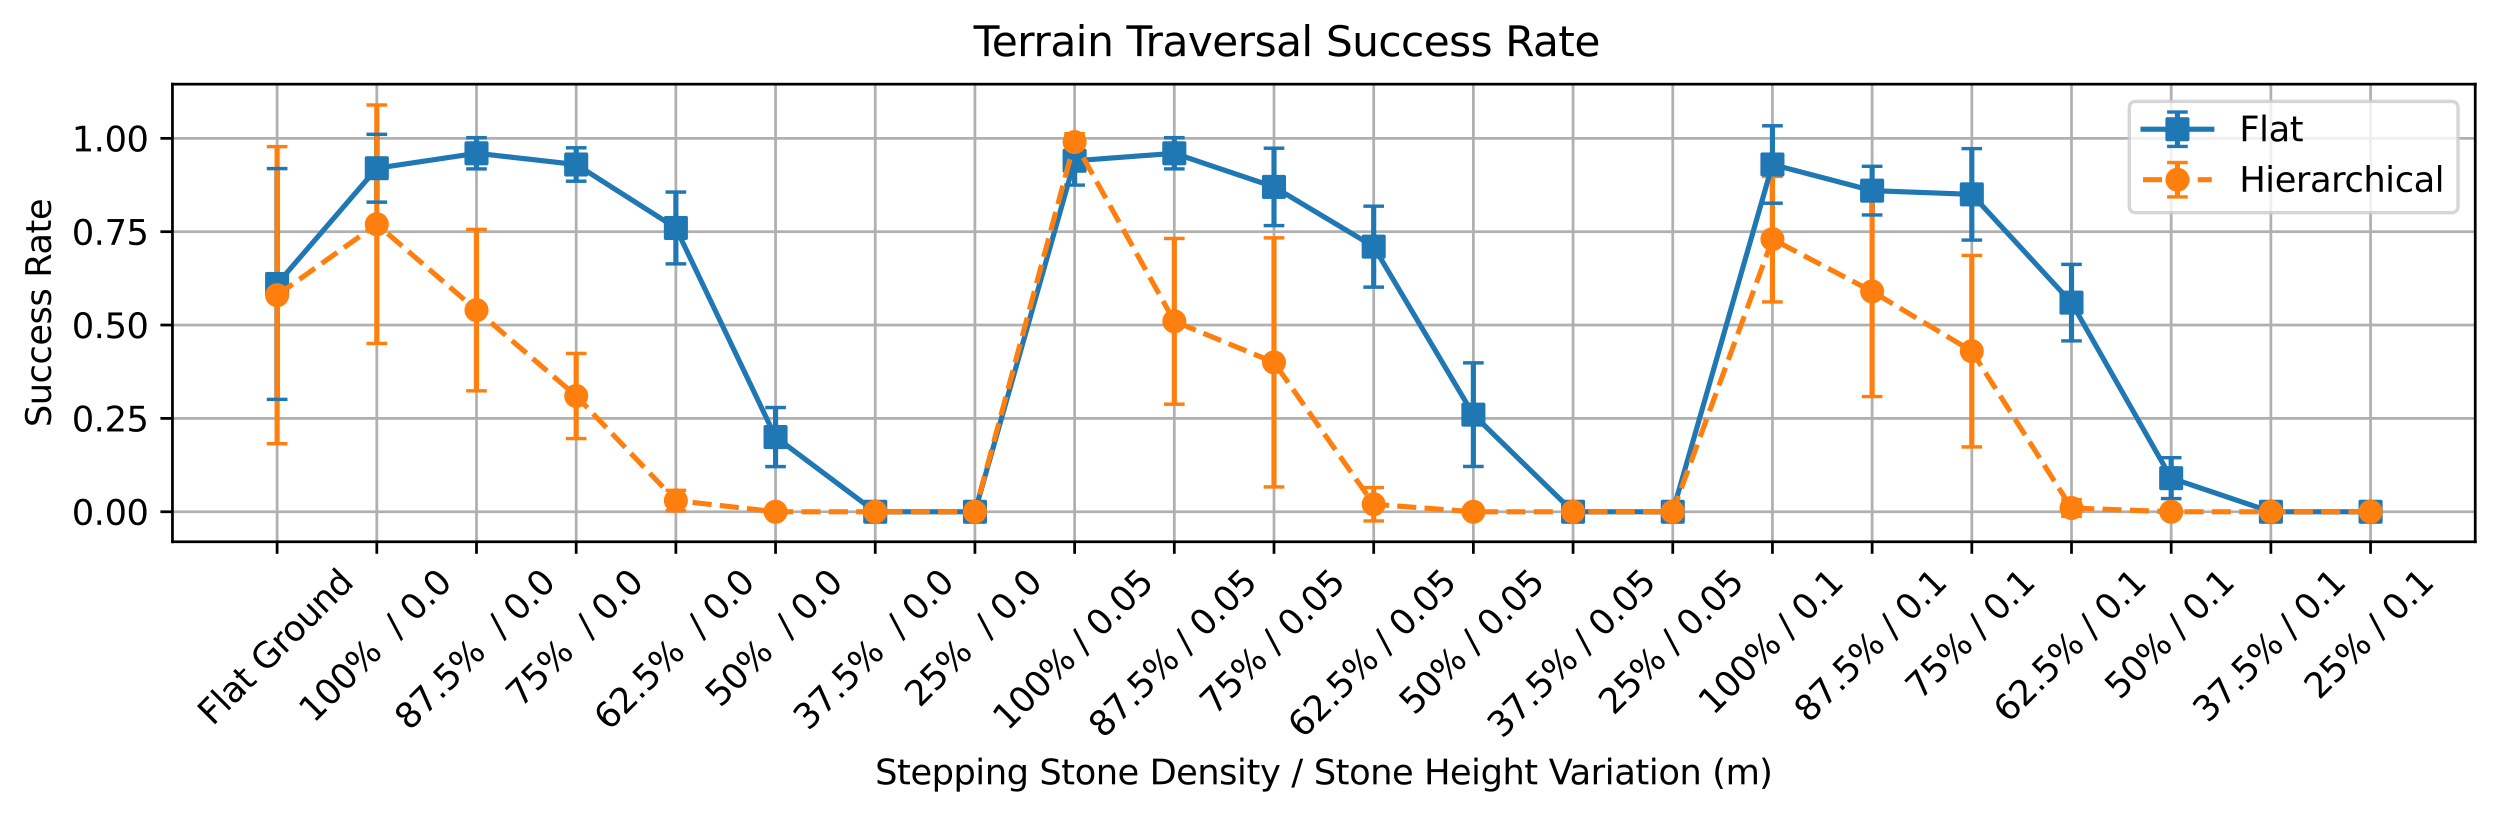 <?xml version="1.0" encoding="utf-8" standalone="no"?>
<!DOCTYPE svg PUBLIC "-//W3C//DTD SVG 1.1//EN"
  "http://www.w3.org/Graphics/SVG/1.1/DTD/svg11.dtd">
<svg height="237.341pt" version="1.1" viewBox="0 0 726.944 237.341" width="726.944pt" xmlns="http://www.w3.org/2000/svg" xmlns:xlink="http://www.w3.org/1999/xlink">
 <defs>
  <style type="text/css">*{stroke-linecap:butt;stroke-linejoin:round;}</style>
 </defs>
 <g id="figure_1">
  <g id="patch_1">
   <path d="M 0 237.341 
L 726.944 237.341 
L 726.944 0 
L 0 0 
z
" style="fill:#ffffff;"/>
  </g>
  <g id="axes_1">
   <g id="patch_2">
    <path d="M 50.144 157.536 
L 719.744 157.536 
L 719.744 24.48 
L 50.144 24.48 
z
" style="fill:#ffffff;"/>
   </g>
   <g id="matplotlib.axis_1">
    <g id="xtick_1">
     <g id="line2d_1">
      <path clip-path="url(#p48e5ccde9c)" d="M 80.58 157.536 
L 80.58 24.48 
" style="fill:none;stroke:#b0b0b0;stroke-linecap:square;stroke-width:0.8;"/>
     </g>
     <g id="line2d_2">
      <defs>
       <path d="M 0 0 
L 0 3.5 
" id="mfbe4f1b3a9" style="stroke:#000000;stroke-width:0.8;"/>
      </defs>
      <g>
       <use style="stroke:#000000;stroke-width:0.8;" x="80.58" xlink:href="#mfbe4f1b3a9" y="157.536"/>
      </g>
     </g>
     <g id="text_1">
      <!-- Flat Ground -->
      <g transform="translate(61.837 211.298)rotate(-45)scale(0.1 -0.1)">
       <defs>
        <path d="M 628 4666 
L 3309 4666 
L 3309 4134 
L 1259 4134 
L 1259 2759 
L 3109 2759 
L 3109 2228 
L 1259 2228 
L 1259 0 
L 628 0 
L 628 4666 
z
" id="DejaVuSans-46" transform="scale(0.016)"/>
        <path d="M 603 4863 
L 1178 4863 
L 1178 0 
L 603 0 
L 603 4863 
z
" id="DejaVuSans-6c" transform="scale(0.016)"/>
        <path d="M 2194 1759 
Q 1497 1759 1228 1600 
Q 959 1441 959 1056 
Q 959 750 1161 570 
Q 1363 391 1709 391 
Q 2188 391 2477 730 
Q 2766 1069 2766 1631 
L 2766 1759 
L 2194 1759 
z
M 3341 1997 
L 3341 0 
L 2766 0 
L 2766 531 
Q 2569 213 2275 61 
Q 1981 -91 1556 -91 
Q 1019 -91 701 211 
Q 384 513 384 1019 
Q 384 1609 779 1909 
Q 1175 2209 1959 2209 
L 2766 2209 
L 2766 2266 
Q 2766 2663 2505 2880 
Q 2244 3097 1772 3097 
Q 1472 3097 1187 3025 
Q 903 2953 641 2809 
L 641 3341 
Q 956 3463 1253 3523 
Q 1550 3584 1831 3584 
Q 2591 3584 2966 3190 
Q 3341 2797 3341 1997 
z
" id="DejaVuSans-61" transform="scale(0.016)"/>
        <path d="M 1172 4494 
L 1172 3500 
L 2356 3500 
L 2356 3053 
L 1172 3053 
L 1172 1153 
Q 1172 725 1289 603 
Q 1406 481 1766 481 
L 2356 481 
L 2356 0 
L 1766 0 
Q 1100 0 847 248 
Q 594 497 594 1153 
L 594 3053 
L 172 3053 
L 172 3500 
L 594 3500 
L 594 4494 
L 1172 4494 
z
" id="DejaVuSans-74" transform="scale(0.016)"/>
        <path id="DejaVuSans-20" transform="scale(0.016)"/>
        <path d="M 3809 666 
L 3809 1919 
L 2778 1919 
L 2778 2438 
L 4434 2438 
L 4434 434 
Q 4069 175 3628 42 
Q 3188 -91 2688 -91 
Q 1594 -91 976 548 
Q 359 1188 359 2328 
Q 359 3472 976 4111 
Q 1594 4750 2688 4750 
Q 3144 4750 3555 4637 
Q 3966 4525 4313 4306 
L 4313 3634 
Q 3963 3931 3569 4081 
Q 3175 4231 2741 4231 
Q 1884 4231 1454 3753 
Q 1025 3275 1025 2328 
Q 1025 1384 1454 906 
Q 1884 428 2741 428 
Q 3075 428 3337 486 
Q 3600 544 3809 666 
z
" id="DejaVuSans-47" transform="scale(0.016)"/>
        <path d="M 2631 2963 
Q 2534 3019 2420 3045 
Q 2306 3072 2169 3072 
Q 1681 3072 1420 2755 
Q 1159 2438 1159 1844 
L 1159 0 
L 581 0 
L 581 3500 
L 1159 3500 
L 1159 2956 
Q 1341 3275 1631 3429 
Q 1922 3584 2338 3584 
Q 2397 3584 2469 3576 
Q 2541 3569 2628 3553 
L 2631 2963 
z
" id="DejaVuSans-72" transform="scale(0.016)"/>
        <path d="M 1959 3097 
Q 1497 3097 1228 2736 
Q 959 2375 959 1747 
Q 959 1119 1226 758 
Q 1494 397 1959 397 
Q 2419 397 2687 759 
Q 2956 1122 2956 1747 
Q 2956 2369 2687 2733 
Q 2419 3097 1959 3097 
z
M 1959 3584 
Q 2709 3584 3137 3096 
Q 3566 2609 3566 1747 
Q 3566 888 3137 398 
Q 2709 -91 1959 -91 
Q 1206 -91 779 398 
Q 353 888 353 1747 
Q 353 2609 779 3096 
Q 1206 3584 1959 3584 
z
" id="DejaVuSans-6f" transform="scale(0.016)"/>
        <path d="M 544 1381 
L 544 3500 
L 1119 3500 
L 1119 1403 
Q 1119 906 1312 657 
Q 1506 409 1894 409 
Q 2359 409 2629 706 
Q 2900 1003 2900 1516 
L 2900 3500 
L 3475 3500 
L 3475 0 
L 2900 0 
L 2900 538 
Q 2691 219 2414 64 
Q 2138 -91 1772 -91 
Q 1169 -91 856 284 
Q 544 659 544 1381 
z
M 1991 3584 
L 1991 3584 
z
" id="DejaVuSans-75" transform="scale(0.016)"/>
        <path d="M 3513 2113 
L 3513 0 
L 2938 0 
L 2938 2094 
Q 2938 2591 2744 2837 
Q 2550 3084 2163 3084 
Q 1697 3084 1428 2787 
Q 1159 2491 1159 1978 
L 1159 0 
L 581 0 
L 581 3500 
L 1159 3500 
L 1159 2956 
Q 1366 3272 1645 3428 
Q 1925 3584 2291 3584 
Q 2894 3584 3203 3211 
Q 3513 2838 3513 2113 
z
" id="DejaVuSans-6e" transform="scale(0.016)"/>
        <path d="M 2906 2969 
L 2906 4863 
L 3481 4863 
L 3481 0 
L 2906 0 
L 2906 525 
Q 2725 213 2448 61 
Q 2172 -91 1784 -91 
Q 1150 -91 751 415 
Q 353 922 353 1747 
Q 353 2572 751 3078 
Q 1150 3584 1784 3584 
Q 2172 3584 2448 3432 
Q 2725 3281 2906 2969 
z
M 947 1747 
Q 947 1113 1208 752 
Q 1469 391 1925 391 
Q 2381 391 2643 752 
Q 2906 1113 2906 1747 
Q 2906 2381 2643 2742 
Q 2381 3103 1925 3103 
Q 1469 3103 1208 2742 
Q 947 2381 947 1747 
z
" id="DejaVuSans-64" transform="scale(0.016)"/>
       </defs>
       <use xlink:href="#DejaVuSans-46"/>
       <use x="57.52" xlink:href="#DejaVuSans-6c"/>
       <use x="85.303" xlink:href="#DejaVuSans-61"/>
       <use x="146.582" xlink:href="#DejaVuSans-74"/>
       <use x="185.791" xlink:href="#DejaVuSans-20"/>
       <use x="217.578" xlink:href="#DejaVuSans-47"/>
       <use x="295.068" xlink:href="#DejaVuSans-72"/>
       <use x="333.932" xlink:href="#DejaVuSans-6f"/>
       <use x="395.113" xlink:href="#DejaVuSans-75"/>
       <use x="458.492" xlink:href="#DejaVuSans-6e"/>
       <use x="521.871" xlink:href="#DejaVuSans-64"/>
      </g>
     </g>
    </g>
    <g id="xtick_2">
     <g id="line2d_3">
      <path clip-path="url(#p48e5ccde9c)" d="M 109.567 157.536 
L 109.567 24.48 
" style="fill:none;stroke:#b0b0b0;stroke-linecap:square;stroke-width:0.8;"/>
     </g>
     <g id="line2d_4">
      <g>
       <use style="stroke:#000000;stroke-width:0.8;" x="109.567" xlink:href="#mfbe4f1b3a9" y="157.536"/>
      </g>
     </g>
     <g id="text_2">
      <!-- 100%  / 0.0 -->
      <g transform="translate(91.226 210.494)rotate(-45)scale(0.1 -0.1)">
       <defs>
        <path d="M 794 531 
L 1825 531 
L 1825 4091 
L 703 3866 
L 703 4441 
L 1819 4666 
L 2450 4666 
L 2450 531 
L 3481 531 
L 3481 0 
L 794 0 
L 794 531 
z
" id="DejaVuSans-31" transform="scale(0.016)"/>
        <path d="M 2034 4250 
Q 1547 4250 1301 3770 
Q 1056 3291 1056 2328 
Q 1056 1369 1301 889 
Q 1547 409 2034 409 
Q 2525 409 2770 889 
Q 3016 1369 3016 2328 
Q 3016 3291 2770 3770 
Q 2525 4250 2034 4250 
z
M 2034 4750 
Q 2819 4750 3233 4129 
Q 3647 3509 3647 2328 
Q 3647 1150 3233 529 
Q 2819 -91 2034 -91 
Q 1250 -91 836 529 
Q 422 1150 422 2328 
Q 422 3509 836 4129 
Q 1250 4750 2034 4750 
z
" id="DejaVuSans-30" transform="scale(0.016)"/>
        <path d="M 4653 2053 
Q 4381 2053 4226 1822 
Q 4072 1591 4072 1178 
Q 4072 772 4226 539 
Q 4381 306 4653 306 
Q 4919 306 5073 539 
Q 5228 772 5228 1178 
Q 5228 1588 5073 1820 
Q 4919 2053 4653 2053 
z
M 4653 2450 
Q 5147 2450 5437 2106 
Q 5728 1763 5728 1178 
Q 5728 594 5436 251 
Q 5144 -91 4653 -91 
Q 4153 -91 3862 251 
Q 3572 594 3572 1178 
Q 3572 1766 3864 2108 
Q 4156 2450 4653 2450 
z
M 1428 4353 
Q 1159 4353 1004 4120 
Q 850 3888 850 3481 
Q 850 3069 1003 2837 
Q 1156 2606 1428 2606 
Q 1700 2606 1854 2837 
Q 2009 3069 2009 3481 
Q 2009 3884 1853 4118 
Q 1697 4353 1428 4353 
z
M 4250 4750 
L 4750 4750 
L 1831 -91 
L 1331 -91 
L 4250 4750 
z
M 1428 4750 
Q 1922 4750 2215 4408 
Q 2509 4066 2509 3481 
Q 2509 2891 2217 2550 
Q 1925 2209 1428 2209 
Q 931 2209 642 2551 
Q 353 2894 353 3481 
Q 353 4063 643 4406 
Q 934 4750 1428 4750 
z
" id="DejaVuSans-25" transform="scale(0.016)"/>
        <path d="M 1625 4666 
L 2156 4666 
L 531 -594 
L 0 -594 
L 1625 4666 
z
" id="DejaVuSans-2f" transform="scale(0.016)"/>
        <path d="M 684 794 
L 1344 794 
L 1344 0 
L 684 0 
L 684 794 
z
" id="DejaVuSans-2e" transform="scale(0.016)"/>
       </defs>
       <use xlink:href="#DejaVuSans-31"/>
       <use x="63.623" xlink:href="#DejaVuSans-30"/>
       <use x="127.246" xlink:href="#DejaVuSans-30"/>
       <use x="190.869" xlink:href="#DejaVuSans-25"/>
       <use x="285.889" xlink:href="#DejaVuSans-20"/>
       <use x="317.676" xlink:href="#DejaVuSans-20"/>
       <use x="349.463" xlink:href="#DejaVuSans-2f"/>
       <use x="383.154" xlink:href="#DejaVuSans-20"/>
       <use x="414.941" xlink:href="#DejaVuSans-30"/>
       <use x="478.564" xlink:href="#DejaVuSans-2e"/>
       <use x="510.352" xlink:href="#DejaVuSans-30"/>
      </g>
     </g>
    </g>
    <g id="xtick_3">
     <g id="line2d_5">
      <path clip-path="url(#p48e5ccde9c)" d="M 138.554 157.536 
L 138.554 24.48 
" style="fill:none;stroke:#b0b0b0;stroke-linecap:square;stroke-width:0.8;"/>
     </g>
     <g id="line2d_6">
      <g>
       <use style="stroke:#000000;stroke-width:0.8;" x="138.554" xlink:href="#mfbe4f1b3a9" y="157.536"/>
      </g>
     </g>
     <g id="text_3">
      <!-- 87.5%  / 0.0 -->
      <g transform="translate(119.089 212.741)rotate(-45)scale(0.1 -0.1)">
       <defs>
        <path d="M 2034 2216 
Q 1584 2216 1326 1975 
Q 1069 1734 1069 1313 
Q 1069 891 1326 650 
Q 1584 409 2034 409 
Q 2484 409 2743 651 
Q 3003 894 3003 1313 
Q 3003 1734 2745 1975 
Q 2488 2216 2034 2216 
z
M 1403 2484 
Q 997 2584 770 2862 
Q 544 3141 544 3541 
Q 544 4100 942 4425 
Q 1341 4750 2034 4750 
Q 2731 4750 3128 4425 
Q 3525 4100 3525 3541 
Q 3525 3141 3298 2862 
Q 3072 2584 2669 2484 
Q 3125 2378 3379 2068 
Q 3634 1759 3634 1313 
Q 3634 634 3220 271 
Q 2806 -91 2034 -91 
Q 1263 -91 848 271 
Q 434 634 434 1313 
Q 434 1759 690 2068 
Q 947 2378 1403 2484 
z
M 1172 3481 
Q 1172 3119 1398 2916 
Q 1625 2713 2034 2713 
Q 2441 2713 2670 2916 
Q 2900 3119 2900 3481 
Q 2900 3844 2670 4047 
Q 2441 4250 2034 4250 
Q 1625 4250 1398 4047 
Q 1172 3844 1172 3481 
z
" id="DejaVuSans-38" transform="scale(0.016)"/>
        <path d="M 525 4666 
L 3525 4666 
L 3525 4397 
L 1831 0 
L 1172 0 
L 2766 4134 
L 525 4134 
L 525 4666 
z
" id="DejaVuSans-37" transform="scale(0.016)"/>
        <path d="M 691 4666 
L 3169 4666 
L 3169 4134 
L 1269 4134 
L 1269 2991 
Q 1406 3038 1543 3061 
Q 1681 3084 1819 3084 
Q 2600 3084 3056 2656 
Q 3513 2228 3513 1497 
Q 3513 744 3044 326 
Q 2575 -91 1722 -91 
Q 1428 -91 1123 -41 
Q 819 9 494 109 
L 494 744 
Q 775 591 1075 516 
Q 1375 441 1709 441 
Q 2250 441 2565 725 
Q 2881 1009 2881 1497 
Q 2881 1984 2565 2268 
Q 2250 2553 1709 2553 
Q 1456 2553 1204 2497 
Q 953 2441 691 2322 
L 691 4666 
z
" id="DejaVuSans-35" transform="scale(0.016)"/>
       </defs>
       <use xlink:href="#DejaVuSans-38"/>
       <use x="63.623" xlink:href="#DejaVuSans-37"/>
       <use x="127.246" xlink:href="#DejaVuSans-2e"/>
       <use x="159.033" xlink:href="#DejaVuSans-35"/>
       <use x="222.656" xlink:href="#DejaVuSans-25"/>
       <use x="317.676" xlink:href="#DejaVuSans-20"/>
       <use x="349.463" xlink:href="#DejaVuSans-20"/>
       <use x="381.25" xlink:href="#DejaVuSans-2f"/>
       <use x="414.941" xlink:href="#DejaVuSans-20"/>
       <use x="446.729" xlink:href="#DejaVuSans-30"/>
       <use x="510.352" xlink:href="#DejaVuSans-2e"/>
       <use x="542.139" xlink:href="#DejaVuSans-30"/>
      </g>
     </g>
    </g>
    <g id="xtick_4">
     <g id="line2d_7">
      <path clip-path="url(#p48e5ccde9c)" d="M 167.541 157.536 
L 167.541 24.48 
" style="fill:none;stroke:#b0b0b0;stroke-linecap:square;stroke-width:0.8;"/>
     </g>
     <g id="line2d_8">
      <g>
       <use style="stroke:#000000;stroke-width:0.8;" x="167.541" xlink:href="#mfbe4f1b3a9" y="157.536"/>
      </g>
     </g>
     <g id="text_4">
      <!-- 75%  / 0.0 -->
      <g transform="translate(151.45 205.995)rotate(-45)scale(0.1 -0.1)">
       <use xlink:href="#DejaVuSans-37"/>
       <use x="63.623" xlink:href="#DejaVuSans-35"/>
       <use x="127.246" xlink:href="#DejaVuSans-25"/>
       <use x="222.266" xlink:href="#DejaVuSans-20"/>
       <use x="254.053" xlink:href="#DejaVuSans-20"/>
       <use x="285.84" xlink:href="#DejaVuSans-2f"/>
       <use x="319.531" xlink:href="#DejaVuSans-20"/>
       <use x="351.318" xlink:href="#DejaVuSans-30"/>
       <use x="414.941" xlink:href="#DejaVuSans-2e"/>
       <use x="446.729" xlink:href="#DejaVuSans-30"/>
      </g>
     </g>
    </g>
    <g id="xtick_5">
     <g id="line2d_9">
      <path clip-path="url(#p48e5ccde9c)" d="M 196.528 157.536 
L 196.528 24.48 
" style="fill:none;stroke:#b0b0b0;stroke-linecap:square;stroke-width:0.8;"/>
     </g>
     <g id="line2d_10">
      <g>
       <use style="stroke:#000000;stroke-width:0.8;" x="196.528" xlink:href="#mfbe4f1b3a9" y="157.536"/>
      </g>
     </g>
     <g id="text_5">
      <!-- 62.5%  / 0.0 -->
      <g transform="translate(177.063 212.741)rotate(-45)scale(0.1 -0.1)">
       <defs>
        <path d="M 2113 2584 
Q 1688 2584 1439 2293 
Q 1191 2003 1191 1497 
Q 1191 994 1439 701 
Q 1688 409 2113 409 
Q 2538 409 2786 701 
Q 3034 994 3034 1497 
Q 3034 2003 2786 2293 
Q 2538 2584 2113 2584 
z
M 3366 4563 
L 3366 3988 
Q 3128 4100 2886 4159 
Q 2644 4219 2406 4219 
Q 1781 4219 1451 3797 
Q 1122 3375 1075 2522 
Q 1259 2794 1537 2939 
Q 1816 3084 2150 3084 
Q 2853 3084 3261 2657 
Q 3669 2231 3669 1497 
Q 3669 778 3244 343 
Q 2819 -91 2113 -91 
Q 1303 -91 875 529 
Q 447 1150 447 2328 
Q 447 3434 972 4092 
Q 1497 4750 2381 4750 
Q 2619 4750 2861 4703 
Q 3103 4656 3366 4563 
z
" id="DejaVuSans-36" transform="scale(0.016)"/>
        <path d="M 1228 531 
L 3431 531 
L 3431 0 
L 469 0 
L 469 531 
Q 828 903 1448 1529 
Q 2069 2156 2228 2338 
Q 2531 2678 2651 2914 
Q 2772 3150 2772 3378 
Q 2772 3750 2511 3984 
Q 2250 4219 1831 4219 
Q 1534 4219 1204 4116 
Q 875 4013 500 3803 
L 500 4441 
Q 881 4594 1212 4672 
Q 1544 4750 1819 4750 
Q 2544 4750 2975 4387 
Q 3406 4025 3406 3419 
Q 3406 3131 3298 2873 
Q 3191 2616 2906 2266 
Q 2828 2175 2409 1742 
Q 1991 1309 1228 531 
z
" id="DejaVuSans-32" transform="scale(0.016)"/>
       </defs>
       <use xlink:href="#DejaVuSans-36"/>
       <use x="63.623" xlink:href="#DejaVuSans-32"/>
       <use x="127.246" xlink:href="#DejaVuSans-2e"/>
       <use x="159.033" xlink:href="#DejaVuSans-35"/>
       <use x="222.656" xlink:href="#DejaVuSans-25"/>
       <use x="317.676" xlink:href="#DejaVuSans-20"/>
       <use x="349.463" xlink:href="#DejaVuSans-20"/>
       <use x="381.25" xlink:href="#DejaVuSans-2f"/>
       <use x="414.941" xlink:href="#DejaVuSans-20"/>
       <use x="446.729" xlink:href="#DejaVuSans-30"/>
       <use x="510.352" xlink:href="#DejaVuSans-2e"/>
       <use x="542.139" xlink:href="#DejaVuSans-30"/>
      </g>
     </g>
    </g>
    <g id="xtick_6">
     <g id="line2d_11">
      <path clip-path="url(#p48e5ccde9c)" d="M 225.515 157.536 
L 225.515 24.48 
" style="fill:none;stroke:#b0b0b0;stroke-linecap:square;stroke-width:0.8;"/>
     </g>
     <g id="line2d_12">
      <g>
       <use style="stroke:#000000;stroke-width:0.8;" x="225.515" xlink:href="#mfbe4f1b3a9" y="157.536"/>
      </g>
     </g>
     <g id="text_6">
      <!-- 50%  / 0.0 -->
      <g transform="translate(209.424 205.995)rotate(-45)scale(0.1 -0.1)">
       <use xlink:href="#DejaVuSans-35"/>
       <use x="63.623" xlink:href="#DejaVuSans-30"/>
       <use x="127.246" xlink:href="#DejaVuSans-25"/>
       <use x="222.266" xlink:href="#DejaVuSans-20"/>
       <use x="254.053" xlink:href="#DejaVuSans-20"/>
       <use x="285.84" xlink:href="#DejaVuSans-2f"/>
       <use x="319.531" xlink:href="#DejaVuSans-20"/>
       <use x="351.318" xlink:href="#DejaVuSans-30"/>
       <use x="414.941" xlink:href="#DejaVuSans-2e"/>
       <use x="446.729" xlink:href="#DejaVuSans-30"/>
      </g>
     </g>
    </g>
    <g id="xtick_7">
     <g id="line2d_13">
      <path clip-path="url(#p48e5ccde9c)" d="M 254.502 157.536 
L 254.502 24.48 
" style="fill:none;stroke:#b0b0b0;stroke-linecap:square;stroke-width:0.8;"/>
     </g>
     <g id="line2d_14">
      <g>
       <use style="stroke:#000000;stroke-width:0.8;" x="254.502" xlink:href="#mfbe4f1b3a9" y="157.536"/>
      </g>
     </g>
     <g id="text_7">
      <!-- 37.5%  / 0.0 -->
      <g transform="translate(235.037 212.741)rotate(-45)scale(0.1 -0.1)">
       <defs>
        <path d="M 2597 2516 
Q 3050 2419 3304 2112 
Q 3559 1806 3559 1356 
Q 3559 666 3084 287 
Q 2609 -91 1734 -91 
Q 1441 -91 1130 -33 
Q 819 25 488 141 
L 488 750 
Q 750 597 1062 519 
Q 1375 441 1716 441 
Q 2309 441 2620 675 
Q 2931 909 2931 1356 
Q 2931 1769 2642 2001 
Q 2353 2234 1838 2234 
L 1294 2234 
L 1294 2753 
L 1863 2753 
Q 2328 2753 2575 2939 
Q 2822 3125 2822 3475 
Q 2822 3834 2567 4026 
Q 2313 4219 1838 4219 
Q 1578 4219 1281 4162 
Q 984 4106 628 3988 
L 628 4550 
Q 988 4650 1302 4700 
Q 1616 4750 1894 4750 
Q 2613 4750 3031 4423 
Q 3450 4097 3450 3541 
Q 3450 3153 3228 2886 
Q 3006 2619 2597 2516 
z
" id="DejaVuSans-33" transform="scale(0.016)"/>
       </defs>
       <use xlink:href="#DejaVuSans-33"/>
       <use x="63.623" xlink:href="#DejaVuSans-37"/>
       <use x="127.246" xlink:href="#DejaVuSans-2e"/>
       <use x="159.033" xlink:href="#DejaVuSans-35"/>
       <use x="222.656" xlink:href="#DejaVuSans-25"/>
       <use x="317.676" xlink:href="#DejaVuSans-20"/>
       <use x="349.463" xlink:href="#DejaVuSans-20"/>
       <use x="381.25" xlink:href="#DejaVuSans-2f"/>
       <use x="414.941" xlink:href="#DejaVuSans-20"/>
       <use x="446.729" xlink:href="#DejaVuSans-30"/>
       <use x="510.352" xlink:href="#DejaVuSans-2e"/>
       <use x="542.139" xlink:href="#DejaVuSans-30"/>
      </g>
     </g>
    </g>
    <g id="xtick_8">
     <g id="line2d_15">
      <path clip-path="url(#p48e5ccde9c)" d="M 283.489 157.536 
L 283.489 24.48 
" style="fill:none;stroke:#b0b0b0;stroke-linecap:square;stroke-width:0.8;"/>
     </g>
     <g id="line2d_16">
      <g>
       <use style="stroke:#000000;stroke-width:0.8;" x="283.489" xlink:href="#mfbe4f1b3a9" y="157.536"/>
      </g>
     </g>
     <g id="text_8">
      <!-- 25%  / 0.0 -->
      <g transform="translate(267.398 205.995)rotate(-45)scale(0.1 -0.1)">
       <use xlink:href="#DejaVuSans-32"/>
       <use x="63.623" xlink:href="#DejaVuSans-35"/>
       <use x="127.246" xlink:href="#DejaVuSans-25"/>
       <use x="222.266" xlink:href="#DejaVuSans-20"/>
       <use x="254.053" xlink:href="#DejaVuSans-20"/>
       <use x="285.84" xlink:href="#DejaVuSans-2f"/>
       <use x="319.531" xlink:href="#DejaVuSans-20"/>
       <use x="351.318" xlink:href="#DejaVuSans-30"/>
       <use x="414.941" xlink:href="#DejaVuSans-2e"/>
       <use x="446.729" xlink:href="#DejaVuSans-30"/>
      </g>
     </g>
    </g>
    <g id="xtick_9">
     <g id="line2d_17">
      <path clip-path="url(#p48e5ccde9c)" d="M 312.476 157.536 
L 312.476 24.48 
" style="fill:none;stroke:#b0b0b0;stroke-linecap:square;stroke-width:0.8;"/>
     </g>
     <g id="line2d_18">
      <g>
       <use style="stroke:#000000;stroke-width:0.8;" x="312.476" xlink:href="#mfbe4f1b3a9" y="157.536"/>
      </g>
     </g>
     <g id="text_9">
      <!-- 100% / 0.05 -->
      <g transform="translate(293.009 212.745)rotate(-45)scale(0.1 -0.1)">
       <use xlink:href="#DejaVuSans-31"/>
       <use x="63.623" xlink:href="#DejaVuSans-30"/>
       <use x="127.246" xlink:href="#DejaVuSans-30"/>
       <use x="190.869" xlink:href="#DejaVuSans-25"/>
       <use x="285.889" xlink:href="#DejaVuSans-20"/>
       <use x="317.676" xlink:href="#DejaVuSans-2f"/>
       <use x="351.367" xlink:href="#DejaVuSans-20"/>
       <use x="383.154" xlink:href="#DejaVuSans-30"/>
       <use x="446.777" xlink:href="#DejaVuSans-2e"/>
       <use x="478.564" xlink:href="#DejaVuSans-30"/>
       <use x="542.188" xlink:href="#DejaVuSans-35"/>
      </g>
     </g>
    </g>
    <g id="xtick_10">
     <g id="line2d_19">
      <path clip-path="url(#p48e5ccde9c)" d="M 341.463 157.536 
L 341.463 24.48 
" style="fill:none;stroke:#b0b0b0;stroke-linecap:square;stroke-width:0.8;"/>
     </g>
     <g id="line2d_20">
      <g>
       <use style="stroke:#000000;stroke-width:0.8;" x="341.463" xlink:href="#mfbe4f1b3a9" y="157.536"/>
      </g>
     </g>
     <g id="text_10">
      <!-- 87.5% / 0.05 -->
      <g transform="translate(320.873 214.992)rotate(-45)scale(0.1 -0.1)">
       <use xlink:href="#DejaVuSans-38"/>
       <use x="63.623" xlink:href="#DejaVuSans-37"/>
       <use x="127.246" xlink:href="#DejaVuSans-2e"/>
       <use x="159.033" xlink:href="#DejaVuSans-35"/>
       <use x="222.656" xlink:href="#DejaVuSans-25"/>
       <use x="317.676" xlink:href="#DejaVuSans-20"/>
       <use x="349.463" xlink:href="#DejaVuSans-2f"/>
       <use x="383.154" xlink:href="#DejaVuSans-20"/>
       <use x="414.941" xlink:href="#DejaVuSans-30"/>
       <use x="478.564" xlink:href="#DejaVuSans-2e"/>
       <use x="510.352" xlink:href="#DejaVuSans-30"/>
       <use x="573.975" xlink:href="#DejaVuSans-35"/>
      </g>
     </g>
    </g>
    <g id="xtick_11">
     <g id="line2d_21">
      <path clip-path="url(#p48e5ccde9c)" d="M 370.45 157.536 
L 370.45 24.48 
" style="fill:none;stroke:#b0b0b0;stroke-linecap:square;stroke-width:0.8;"/>
     </g>
     <g id="line2d_22">
      <g>
       <use style="stroke:#000000;stroke-width:0.8;" x="370.45" xlink:href="#mfbe4f1b3a9" y="157.536"/>
      </g>
     </g>
     <g id="text_11">
      <!-- 75% / 0.05 -->
      <g transform="translate(353.233 208.246)rotate(-45)scale(0.1 -0.1)">
       <use xlink:href="#DejaVuSans-37"/>
       <use x="63.623" xlink:href="#DejaVuSans-35"/>
       <use x="127.246" xlink:href="#DejaVuSans-25"/>
       <use x="222.266" xlink:href="#DejaVuSans-20"/>
       <use x="254.053" xlink:href="#DejaVuSans-2f"/>
       <use x="287.744" xlink:href="#DejaVuSans-20"/>
       <use x="319.531" xlink:href="#DejaVuSans-30"/>
       <use x="383.154" xlink:href="#DejaVuSans-2e"/>
       <use x="414.941" xlink:href="#DejaVuSans-30"/>
       <use x="478.564" xlink:href="#DejaVuSans-35"/>
      </g>
     </g>
    </g>
    <g id="xtick_12">
     <g id="line2d_23">
      <path clip-path="url(#p48e5ccde9c)" d="M 399.437 157.536 
L 399.437 24.48 
" style="fill:none;stroke:#b0b0b0;stroke-linecap:square;stroke-width:0.8;"/>
     </g>
     <g id="line2d_24">
      <g>
       <use style="stroke:#000000;stroke-width:0.8;" x="399.437" xlink:href="#mfbe4f1b3a9" y="157.536"/>
      </g>
     </g>
     <g id="text_12">
      <!-- 62.5% / 0.05 -->
      <g transform="translate(378.847 214.992)rotate(-45)scale(0.1 -0.1)">
       <use xlink:href="#DejaVuSans-36"/>
       <use x="63.623" xlink:href="#DejaVuSans-32"/>
       <use x="127.246" xlink:href="#DejaVuSans-2e"/>
       <use x="159.033" xlink:href="#DejaVuSans-35"/>
       <use x="222.656" xlink:href="#DejaVuSans-25"/>
       <use x="317.676" xlink:href="#DejaVuSans-20"/>
       <use x="349.463" xlink:href="#DejaVuSans-2f"/>
       <use x="383.154" xlink:href="#DejaVuSans-20"/>
       <use x="414.941" xlink:href="#DejaVuSans-30"/>
       <use x="478.564" xlink:href="#DejaVuSans-2e"/>
       <use x="510.352" xlink:href="#DejaVuSans-30"/>
       <use x="573.975" xlink:href="#DejaVuSans-35"/>
      </g>
     </g>
    </g>
    <g id="xtick_13">
     <g id="line2d_25">
      <path clip-path="url(#p48e5ccde9c)" d="M 428.424 157.536 
L 428.424 24.48 
" style="fill:none;stroke:#b0b0b0;stroke-linecap:square;stroke-width:0.8;"/>
     </g>
     <g id="line2d_26">
      <g>
       <use style="stroke:#000000;stroke-width:0.8;" x="428.424" xlink:href="#mfbe4f1b3a9" y="157.536"/>
      </g>
     </g>
     <g id="text_13">
      <!-- 50% / 0.05 -->
      <g transform="translate(411.207 208.246)rotate(-45)scale(0.1 -0.1)">
       <use xlink:href="#DejaVuSans-35"/>
       <use x="63.623" xlink:href="#DejaVuSans-30"/>
       <use x="127.246" xlink:href="#DejaVuSans-25"/>
       <use x="222.266" xlink:href="#DejaVuSans-20"/>
       <use x="254.053" xlink:href="#DejaVuSans-2f"/>
       <use x="287.744" xlink:href="#DejaVuSans-20"/>
       <use x="319.531" xlink:href="#DejaVuSans-30"/>
       <use x="383.154" xlink:href="#DejaVuSans-2e"/>
       <use x="414.941" xlink:href="#DejaVuSans-30"/>
       <use x="478.564" xlink:href="#DejaVuSans-35"/>
      </g>
     </g>
    </g>
    <g id="xtick_14">
     <g id="line2d_27">
      <path clip-path="url(#p48e5ccde9c)" d="M 457.411 157.536 
L 457.411 24.48 
" style="fill:none;stroke:#b0b0b0;stroke-linecap:square;stroke-width:0.8;"/>
     </g>
     <g id="line2d_28">
      <g>
       <use style="stroke:#000000;stroke-width:0.8;" x="457.411" xlink:href="#mfbe4f1b3a9" y="157.536"/>
      </g>
     </g>
     <g id="text_14">
      <!-- 37.5% / 0.05 -->
      <g transform="translate(436.821 214.992)rotate(-45)scale(0.1 -0.1)">
       <use xlink:href="#DejaVuSans-33"/>
       <use x="63.623" xlink:href="#DejaVuSans-37"/>
       <use x="127.246" xlink:href="#DejaVuSans-2e"/>
       <use x="159.033" xlink:href="#DejaVuSans-35"/>
       <use x="222.656" xlink:href="#DejaVuSans-25"/>
       <use x="317.676" xlink:href="#DejaVuSans-20"/>
       <use x="349.463" xlink:href="#DejaVuSans-2f"/>
       <use x="383.154" xlink:href="#DejaVuSans-20"/>
       <use x="414.941" xlink:href="#DejaVuSans-30"/>
       <use x="478.564" xlink:href="#DejaVuSans-2e"/>
       <use x="510.352" xlink:href="#DejaVuSans-30"/>
       <use x="573.975" xlink:href="#DejaVuSans-35"/>
      </g>
     </g>
    </g>
    <g id="xtick_15">
     <g id="line2d_29">
      <path clip-path="url(#p48e5ccde9c)" d="M 486.398 157.536 
L 486.398 24.48 
" style="fill:none;stroke:#b0b0b0;stroke-linecap:square;stroke-width:0.8;"/>
     </g>
     <g id="line2d_30">
      <g>
       <use style="stroke:#000000;stroke-width:0.8;" x="486.398" xlink:href="#mfbe4f1b3a9" y="157.536"/>
      </g>
     </g>
     <g id="text_15">
      <!-- 25% / 0.05 -->
      <g transform="translate(469.181 208.246)rotate(-45)scale(0.1 -0.1)">
       <use xlink:href="#DejaVuSans-32"/>
       <use x="63.623" xlink:href="#DejaVuSans-35"/>
       <use x="127.246" xlink:href="#DejaVuSans-25"/>
       <use x="222.266" xlink:href="#DejaVuSans-20"/>
       <use x="254.053" xlink:href="#DejaVuSans-2f"/>
       <use x="287.744" xlink:href="#DejaVuSans-20"/>
       <use x="319.531" xlink:href="#DejaVuSans-30"/>
       <use x="383.154" xlink:href="#DejaVuSans-2e"/>
       <use x="414.941" xlink:href="#DejaVuSans-30"/>
       <use x="478.564" xlink:href="#DejaVuSans-35"/>
      </g>
     </g>
    </g>
    <g id="xtick_16">
     <g id="line2d_31">
      <path clip-path="url(#p48e5ccde9c)" d="M 515.385 157.536 
L 515.385 24.48 
" style="fill:none;stroke:#b0b0b0;stroke-linecap:square;stroke-width:0.8;"/>
     </g>
     <g id="line2d_32">
      <g>
       <use style="stroke:#000000;stroke-width:0.8;" x="515.385" xlink:href="#mfbe4f1b3a9" y="157.536"/>
      </g>
     </g>
     <g id="text_16">
      <!-- 100% / 0.1 -->
      <g transform="translate(498.168 208.246)rotate(-45)scale(0.1 -0.1)">
       <use xlink:href="#DejaVuSans-31"/>
       <use x="63.623" xlink:href="#DejaVuSans-30"/>
       <use x="127.246" xlink:href="#DejaVuSans-30"/>
       <use x="190.869" xlink:href="#DejaVuSans-25"/>
       <use x="285.889" xlink:href="#DejaVuSans-20"/>
       <use x="317.676" xlink:href="#DejaVuSans-2f"/>
       <use x="351.367" xlink:href="#DejaVuSans-20"/>
       <use x="383.154" xlink:href="#DejaVuSans-30"/>
       <use x="446.777" xlink:href="#DejaVuSans-2e"/>
       <use x="478.564" xlink:href="#DejaVuSans-31"/>
      </g>
     </g>
    </g>
    <g id="xtick_17">
     <g id="line2d_33">
      <path clip-path="url(#p48e5ccde9c)" d="M 544.372 157.536 
L 544.372 24.48 
" style="fill:none;stroke:#b0b0b0;stroke-linecap:square;stroke-width:0.8;"/>
     </g>
     <g id="line2d_34">
      <g>
       <use style="stroke:#000000;stroke-width:0.8;" x="544.372" xlink:href="#mfbe4f1b3a9" y="157.536"/>
      </g>
     </g>
     <g id="text_17">
      <!-- 87.5% / 0.1 -->
      <g transform="translate(526.031 210.494)rotate(-45)scale(0.1 -0.1)">
       <use xlink:href="#DejaVuSans-38"/>
       <use x="63.623" xlink:href="#DejaVuSans-37"/>
       <use x="127.246" xlink:href="#DejaVuSans-2e"/>
       <use x="159.033" xlink:href="#DejaVuSans-35"/>
       <use x="222.656" xlink:href="#DejaVuSans-25"/>
       <use x="317.676" xlink:href="#DejaVuSans-20"/>
       <use x="349.463" xlink:href="#DejaVuSans-2f"/>
       <use x="383.154" xlink:href="#DejaVuSans-20"/>
       <use x="414.941" xlink:href="#DejaVuSans-30"/>
       <use x="478.564" xlink:href="#DejaVuSans-2e"/>
       <use x="510.352" xlink:href="#DejaVuSans-31"/>
      </g>
     </g>
    </g>
    <g id="xtick_18">
     <g id="line2d_35">
      <path clip-path="url(#p48e5ccde9c)" d="M 573.359 157.536 
L 573.359 24.48 
" style="fill:none;stroke:#b0b0b0;stroke-linecap:square;stroke-width:0.8;"/>
     </g>
     <g id="line2d_36">
      <g>
       <use style="stroke:#000000;stroke-width:0.8;" x="573.359" xlink:href="#mfbe4f1b3a9" y="157.536"/>
      </g>
     </g>
     <g id="text_18">
      <!-- 75% / 0.1 -->
      <g transform="translate(558.391 203.747)rotate(-45)scale(0.1 -0.1)">
       <use xlink:href="#DejaVuSans-37"/>
       <use x="63.623" xlink:href="#DejaVuSans-35"/>
       <use x="127.246" xlink:href="#DejaVuSans-25"/>
       <use x="222.266" xlink:href="#DejaVuSans-20"/>
       <use x="254.053" xlink:href="#DejaVuSans-2f"/>
       <use x="287.744" xlink:href="#DejaVuSans-20"/>
       <use x="319.531" xlink:href="#DejaVuSans-30"/>
       <use x="383.154" xlink:href="#DejaVuSans-2e"/>
       <use x="414.941" xlink:href="#DejaVuSans-31"/>
      </g>
     </g>
    </g>
    <g id="xtick_19">
     <g id="line2d_37">
      <path clip-path="url(#p48e5ccde9c)" d="M 602.346 157.536 
L 602.346 24.48 
" style="fill:none;stroke:#b0b0b0;stroke-linecap:square;stroke-width:0.8;"/>
     </g>
     <g id="line2d_38">
      <g>
       <use style="stroke:#000000;stroke-width:0.8;" x="602.346" xlink:href="#mfbe4f1b3a9" y="157.536"/>
      </g>
     </g>
     <g id="text_19">
      <!-- 62.5% / 0.1 -->
      <g transform="translate(584.005 210.494)rotate(-45)scale(0.1 -0.1)">
       <use xlink:href="#DejaVuSans-36"/>
       <use x="63.623" xlink:href="#DejaVuSans-32"/>
       <use x="127.246" xlink:href="#DejaVuSans-2e"/>
       <use x="159.033" xlink:href="#DejaVuSans-35"/>
       <use x="222.656" xlink:href="#DejaVuSans-25"/>
       <use x="317.676" xlink:href="#DejaVuSans-20"/>
       <use x="349.463" xlink:href="#DejaVuSans-2f"/>
       <use x="383.154" xlink:href="#DejaVuSans-20"/>
       <use x="414.941" xlink:href="#DejaVuSans-30"/>
       <use x="478.564" xlink:href="#DejaVuSans-2e"/>
       <use x="510.352" xlink:href="#DejaVuSans-31"/>
      </g>
     </g>
    </g>
    <g id="xtick_20">
     <g id="line2d_39">
      <path clip-path="url(#p48e5ccde9c)" d="M 631.333 157.536 
L 631.333 24.48 
" style="fill:none;stroke:#b0b0b0;stroke-linecap:square;stroke-width:0.8;"/>
     </g>
     <g id="line2d_40">
      <g>
       <use style="stroke:#000000;stroke-width:0.8;" x="631.333" xlink:href="#mfbe4f1b3a9" y="157.536"/>
      </g>
     </g>
     <g id="text_20">
      <!-- 50% / 0.1 -->
      <g transform="translate(616.365 203.747)rotate(-45)scale(0.1 -0.1)">
       <use xlink:href="#DejaVuSans-35"/>
       <use x="63.623" xlink:href="#DejaVuSans-30"/>
       <use x="127.246" xlink:href="#DejaVuSans-25"/>
       <use x="222.266" xlink:href="#DejaVuSans-20"/>
       <use x="254.053" xlink:href="#DejaVuSans-2f"/>
       <use x="287.744" xlink:href="#DejaVuSans-20"/>
       <use x="319.531" xlink:href="#DejaVuSans-30"/>
       <use x="383.154" xlink:href="#DejaVuSans-2e"/>
       <use x="414.941" xlink:href="#DejaVuSans-31"/>
      </g>
     </g>
    </g>
    <g id="xtick_21">
     <g id="line2d_41">
      <path clip-path="url(#p48e5ccde9c)" d="M 660.32 157.536 
L 660.32 24.48 
" style="fill:none;stroke:#b0b0b0;stroke-linecap:square;stroke-width:0.8;"/>
     </g>
     <g id="line2d_42">
      <g>
       <use style="stroke:#000000;stroke-width:0.8;" x="660.32" xlink:href="#mfbe4f1b3a9" y="157.536"/>
      </g>
     </g>
     <g id="text_21">
      <!-- 37.5% / 0.1 -->
      <g transform="translate(641.979 210.494)rotate(-45)scale(0.1 -0.1)">
       <use xlink:href="#DejaVuSans-33"/>
       <use x="63.623" xlink:href="#DejaVuSans-37"/>
       <use x="127.246" xlink:href="#DejaVuSans-2e"/>
       <use x="159.033" xlink:href="#DejaVuSans-35"/>
       <use x="222.656" xlink:href="#DejaVuSans-25"/>
       <use x="317.676" xlink:href="#DejaVuSans-20"/>
       <use x="349.463" xlink:href="#DejaVuSans-2f"/>
       <use x="383.154" xlink:href="#DejaVuSans-20"/>
       <use x="414.941" xlink:href="#DejaVuSans-30"/>
       <use x="478.564" xlink:href="#DejaVuSans-2e"/>
       <use x="510.352" xlink:href="#DejaVuSans-31"/>
      </g>
     </g>
    </g>
    <g id="xtick_22">
     <g id="line2d_43">
      <path clip-path="url(#p48e5ccde9c)" d="M 689.307 157.536 
L 689.307 24.48 
" style="fill:none;stroke:#b0b0b0;stroke-linecap:square;stroke-width:0.8;"/>
     </g>
     <g id="line2d_44">
      <g>
       <use style="stroke:#000000;stroke-width:0.8;" x="689.307" xlink:href="#mfbe4f1b3a9" y="157.536"/>
      </g>
     </g>
     <g id="text_22">
      <!-- 25% / 0.1 -->
      <g transform="translate(674.339 203.747)rotate(-45)scale(0.1 -0.1)">
       <use xlink:href="#DejaVuSans-32"/>
       <use x="63.623" xlink:href="#DejaVuSans-35"/>
       <use x="127.246" xlink:href="#DejaVuSans-25"/>
       <use x="222.266" xlink:href="#DejaVuSans-20"/>
       <use x="254.053" xlink:href="#DejaVuSans-2f"/>
       <use x="287.744" xlink:href="#DejaVuSans-20"/>
       <use x="319.531" xlink:href="#DejaVuSans-30"/>
       <use x="383.154" xlink:href="#DejaVuSans-2e"/>
       <use x="414.941" xlink:href="#DejaVuSans-31"/>
      </g>
     </g>
    </g>
    <g id="text_23">
     <!-- Stepping Stone Density / Stone Height Variation (m) -->
     <g transform="translate(254.474 228.061)scale(0.1 -0.1)">
      <defs>
       <path d="M 3425 4513 
L 3425 3897 
Q 3066 4069 2747 4153 
Q 2428 4238 2131 4238 
Q 1616 4238 1336 4038 
Q 1056 3838 1056 3469 
Q 1056 3159 1242 3001 
Q 1428 2844 1947 2747 
L 2328 2669 
Q 3034 2534 3370 2195 
Q 3706 1856 3706 1288 
Q 3706 609 3251 259 
Q 2797 -91 1919 -91 
Q 1588 -91 1214 -16 
Q 841 59 441 206 
L 441 856 
Q 825 641 1194 531 
Q 1563 422 1919 422 
Q 2459 422 2753 634 
Q 3047 847 3047 1241 
Q 3047 1584 2836 1778 
Q 2625 1972 2144 2069 
L 1759 2144 
Q 1053 2284 737 2584 
Q 422 2884 422 3419 
Q 422 4038 858 4394 
Q 1294 4750 2059 4750 
Q 2388 4750 2728 4690 
Q 3069 4631 3425 4513 
z
" id="DejaVuSans-53" transform="scale(0.016)"/>
       <path d="M 3597 1894 
L 3597 1613 
L 953 1613 
Q 991 1019 1311 708 
Q 1631 397 2203 397 
Q 2534 397 2845 478 
Q 3156 559 3463 722 
L 3463 178 
Q 3153 47 2828 -22 
Q 2503 -91 2169 -91 
Q 1331 -91 842 396 
Q 353 884 353 1716 
Q 353 2575 817 3079 
Q 1281 3584 2069 3584 
Q 2775 3584 3186 3129 
Q 3597 2675 3597 1894 
z
M 3022 2063 
Q 3016 2534 2758 2815 
Q 2500 3097 2075 3097 
Q 1594 3097 1305 2825 
Q 1016 2553 972 2059 
L 3022 2063 
z
" id="DejaVuSans-65" transform="scale(0.016)"/>
       <path d="M 1159 525 
L 1159 -1331 
L 581 -1331 
L 581 3500 
L 1159 3500 
L 1159 2969 
Q 1341 3281 1617 3432 
Q 1894 3584 2278 3584 
Q 2916 3584 3314 3078 
Q 3713 2572 3713 1747 
Q 3713 922 3314 415 
Q 2916 -91 2278 -91 
Q 1894 -91 1617 61 
Q 1341 213 1159 525 
z
M 3116 1747 
Q 3116 2381 2855 2742 
Q 2594 3103 2138 3103 
Q 1681 3103 1420 2742 
Q 1159 2381 1159 1747 
Q 1159 1113 1420 752 
Q 1681 391 2138 391 
Q 2594 391 2855 752 
Q 3116 1113 3116 1747 
z
" id="DejaVuSans-70" transform="scale(0.016)"/>
       <path d="M 603 3500 
L 1178 3500 
L 1178 0 
L 603 0 
L 603 3500 
z
M 603 4863 
L 1178 4863 
L 1178 4134 
L 603 4134 
L 603 4863 
z
" id="DejaVuSans-69" transform="scale(0.016)"/>
       <path d="M 2906 1791 
Q 2906 2416 2648 2759 
Q 2391 3103 1925 3103 
Q 1463 3103 1205 2759 
Q 947 2416 947 1791 
Q 947 1169 1205 825 
Q 1463 481 1925 481 
Q 2391 481 2648 825 
Q 2906 1169 2906 1791 
z
M 3481 434 
Q 3481 -459 3084 -895 
Q 2688 -1331 1869 -1331 
Q 1566 -1331 1297 -1286 
Q 1028 -1241 775 -1147 
L 775 -588 
Q 1028 -725 1275 -790 
Q 1522 -856 1778 -856 
Q 2344 -856 2625 -561 
Q 2906 -266 2906 331 
L 2906 616 
Q 2728 306 2450 153 
Q 2172 0 1784 0 
Q 1141 0 747 490 
Q 353 981 353 1791 
Q 353 2603 747 3093 
Q 1141 3584 1784 3584 
Q 2172 3584 2450 3431 
Q 2728 3278 2906 2969 
L 2906 3500 
L 3481 3500 
L 3481 434 
z
" id="DejaVuSans-67" transform="scale(0.016)"/>
       <path d="M 1259 4147 
L 1259 519 
L 2022 519 
Q 2988 519 3436 956 
Q 3884 1394 3884 2338 
Q 3884 3275 3436 3711 
Q 2988 4147 2022 4147 
L 1259 4147 
z
M 628 4666 
L 1925 4666 
Q 3281 4666 3915 4102 
Q 4550 3538 4550 2338 
Q 4550 1131 3912 565 
Q 3275 0 1925 0 
L 628 0 
L 628 4666 
z
" id="DejaVuSans-44" transform="scale(0.016)"/>
       <path d="M 2834 3397 
L 2834 2853 
Q 2591 2978 2328 3040 
Q 2066 3103 1784 3103 
Q 1356 3103 1142 2972 
Q 928 2841 928 2578 
Q 928 2378 1081 2264 
Q 1234 2150 1697 2047 
L 1894 2003 
Q 2506 1872 2764 1633 
Q 3022 1394 3022 966 
Q 3022 478 2636 193 
Q 2250 -91 1575 -91 
Q 1294 -91 989 -36 
Q 684 19 347 128 
L 347 722 
Q 666 556 975 473 
Q 1284 391 1588 391 
Q 1994 391 2212 530 
Q 2431 669 2431 922 
Q 2431 1156 2273 1281 
Q 2116 1406 1581 1522 
L 1381 1569 
Q 847 1681 609 1914 
Q 372 2147 372 2553 
Q 372 3047 722 3315 
Q 1072 3584 1716 3584 
Q 2034 3584 2315 3537 
Q 2597 3491 2834 3397 
z
" id="DejaVuSans-73" transform="scale(0.016)"/>
       <path d="M 2059 -325 
Q 1816 -950 1584 -1140 
Q 1353 -1331 966 -1331 
L 506 -1331 
L 506 -850 
L 844 -850 
Q 1081 -850 1212 -737 
Q 1344 -625 1503 -206 
L 1606 56 
L 191 3500 
L 800 3500 
L 1894 763 
L 2988 3500 
L 3597 3500 
L 2059 -325 
z
" id="DejaVuSans-79" transform="scale(0.016)"/>
       <path d="M 628 4666 
L 1259 4666 
L 1259 2753 
L 3553 2753 
L 3553 4666 
L 4184 4666 
L 4184 0 
L 3553 0 
L 3553 2222 
L 1259 2222 
L 1259 0 
L 628 0 
L 628 4666 
z
" id="DejaVuSans-48" transform="scale(0.016)"/>
       <path d="M 3513 2113 
L 3513 0 
L 2938 0 
L 2938 2094 
Q 2938 2591 2744 2837 
Q 2550 3084 2163 3084 
Q 1697 3084 1428 2787 
Q 1159 2491 1159 1978 
L 1159 0 
L 581 0 
L 581 4863 
L 1159 4863 
L 1159 2956 
Q 1366 3272 1645 3428 
Q 1925 3584 2291 3584 
Q 2894 3584 3203 3211 
Q 3513 2838 3513 2113 
z
" id="DejaVuSans-68" transform="scale(0.016)"/>
       <path d="M 1831 0 
L 50 4666 
L 709 4666 
L 2188 738 
L 3669 4666 
L 4325 4666 
L 2547 0 
L 1831 0 
z
" id="DejaVuSans-56" transform="scale(0.016)"/>
       <path d="M 1984 4856 
Q 1566 4138 1362 3434 
Q 1159 2731 1159 2009 
Q 1159 1288 1364 580 
Q 1569 -128 1984 -844 
L 1484 -844 
Q 1016 -109 783 600 
Q 550 1309 550 2009 
Q 550 2706 781 3412 
Q 1013 4119 1484 4856 
L 1984 4856 
z
" id="DejaVuSans-28" transform="scale(0.016)"/>
       <path d="M 3328 2828 
Q 3544 3216 3844 3400 
Q 4144 3584 4550 3584 
Q 5097 3584 5394 3201 
Q 5691 2819 5691 2113 
L 5691 0 
L 5113 0 
L 5113 2094 
Q 5113 2597 4934 2840 
Q 4756 3084 4391 3084 
Q 3944 3084 3684 2787 
Q 3425 2491 3425 1978 
L 3425 0 
L 2847 0 
L 2847 2094 
Q 2847 2600 2669 2842 
Q 2491 3084 2119 3084 
Q 1678 3084 1418 2786 
Q 1159 2488 1159 1978 
L 1159 0 
L 581 0 
L 581 3500 
L 1159 3500 
L 1159 2956 
Q 1356 3278 1631 3431 
Q 1906 3584 2284 3584 
Q 2666 3584 2933 3390 
Q 3200 3197 3328 2828 
z
" id="DejaVuSans-6d" transform="scale(0.016)"/>
       <path d="M 513 4856 
L 1013 4856 
Q 1481 4119 1714 3412 
Q 1947 2706 1947 2009 
Q 1947 1309 1714 600 
Q 1481 -109 1013 -844 
L 513 -844 
Q 928 -128 1133 580 
Q 1338 1288 1338 2009 
Q 1338 2731 1133 3434 
Q 928 4138 513 4856 
z
" id="DejaVuSans-29" transform="scale(0.016)"/>
      </defs>
      <use xlink:href="#DejaVuSans-53"/>
      <use x="63.477" xlink:href="#DejaVuSans-74"/>
      <use x="102.686" xlink:href="#DejaVuSans-65"/>
      <use x="164.209" xlink:href="#DejaVuSans-70"/>
      <use x="227.686" xlink:href="#DejaVuSans-70"/>
      <use x="291.162" xlink:href="#DejaVuSans-69"/>
      <use x="318.945" xlink:href="#DejaVuSans-6e"/>
      <use x="382.324" xlink:href="#DejaVuSans-67"/>
      <use x="445.801" xlink:href="#DejaVuSans-20"/>
      <use x="477.588" xlink:href="#DejaVuSans-53"/>
      <use x="541.064" xlink:href="#DejaVuSans-74"/>
      <use x="580.273" xlink:href="#DejaVuSans-6f"/>
      <use x="641.455" xlink:href="#DejaVuSans-6e"/>
      <use x="704.834" xlink:href="#DejaVuSans-65"/>
      <use x="766.357" xlink:href="#DejaVuSans-20"/>
      <use x="798.145" xlink:href="#DejaVuSans-44"/>
      <use x="875.146" xlink:href="#DejaVuSans-65"/>
      <use x="936.67" xlink:href="#DejaVuSans-6e"/>
      <use x="1000.049" xlink:href="#DejaVuSans-73"/>
      <use x="1052.148" xlink:href="#DejaVuSans-69"/>
      <use x="1079.932" xlink:href="#DejaVuSans-74"/>
      <use x="1119.141" xlink:href="#DejaVuSans-79"/>
      <use x="1178.32" xlink:href="#DejaVuSans-20"/>
      <use x="1210.107" xlink:href="#DejaVuSans-2f"/>
      <use x="1243.799" xlink:href="#DejaVuSans-20"/>
      <use x="1275.586" xlink:href="#DejaVuSans-53"/>
      <use x="1339.062" xlink:href="#DejaVuSans-74"/>
      <use x="1378.271" xlink:href="#DejaVuSans-6f"/>
      <use x="1439.453" xlink:href="#DejaVuSans-6e"/>
      <use x="1502.832" xlink:href="#DejaVuSans-65"/>
      <use x="1564.355" xlink:href="#DejaVuSans-20"/>
      <use x="1596.143" xlink:href="#DejaVuSans-48"/>
      <use x="1671.338" xlink:href="#DejaVuSans-65"/>
      <use x="1732.861" xlink:href="#DejaVuSans-69"/>
      <use x="1760.645" xlink:href="#DejaVuSans-67"/>
      <use x="1824.121" xlink:href="#DejaVuSans-68"/>
      <use x="1887.5" xlink:href="#DejaVuSans-74"/>
      <use x="1926.709" xlink:href="#DejaVuSans-20"/>
      <use x="1958.496" xlink:href="#DejaVuSans-56"/>
      <use x="2019.154" xlink:href="#DejaVuSans-61"/>
      <use x="2080.434" xlink:href="#DejaVuSans-72"/>
      <use x="2121.547" xlink:href="#DejaVuSans-69"/>
      <use x="2149.33" xlink:href="#DejaVuSans-61"/>
      <use x="2210.609" xlink:href="#DejaVuSans-74"/>
      <use x="2249.818" xlink:href="#DejaVuSans-69"/>
      <use x="2277.602" xlink:href="#DejaVuSans-6f"/>
      <use x="2338.783" xlink:href="#DejaVuSans-6e"/>
      <use x="2402.162" xlink:href="#DejaVuSans-20"/>
      <use x="2433.949" xlink:href="#DejaVuSans-28"/>
      <use x="2472.963" xlink:href="#DejaVuSans-6d"/>
      <use x="2570.375" xlink:href="#DejaVuSans-29"/>
     </g>
    </g>
   </g>
   <g id="matplotlib.axis_2">
    <g id="ytick_1">
     <g id="line2d_45">
      <path clip-path="url(#p48e5ccde9c)" d="M 50.144 148.804 
L 719.744 148.804 
" style="fill:none;stroke:#b0b0b0;stroke-linecap:square;stroke-width:0.8;"/>
     </g>
     <g id="line2d_46">
      <defs>
       <path d="M 0 0 
L -3.5 0 
" id="m389fdaea63" style="stroke:#000000;stroke-width:0.8;"/>
      </defs>
      <g>
       <use style="stroke:#000000;stroke-width:0.8;" x="50.144" xlink:href="#m389fdaea63" y="148.804"/>
      </g>
     </g>
     <g id="text_24">
      <!-- 0.00 -->
      <g transform="translate(20.878 152.603)scale(0.1 -0.1)">
       <use xlink:href="#DejaVuSans-30"/>
       <use x="63.623" xlink:href="#DejaVuSans-2e"/>
       <use x="95.41" xlink:href="#DejaVuSans-30"/>
       <use x="159.033" xlink:href="#DejaVuSans-30"/>
      </g>
     </g>
    </g>
    <g id="ytick_2">
     <g id="line2d_47">
      <path clip-path="url(#p48e5ccde9c)" d="M 50.144 121.661 
L 719.744 121.661 
" style="fill:none;stroke:#b0b0b0;stroke-linecap:square;stroke-width:0.8;"/>
     </g>
     <g id="line2d_48">
      <g>
       <use style="stroke:#000000;stroke-width:0.8;" x="50.144" xlink:href="#m389fdaea63" y="121.661"/>
      </g>
     </g>
     <g id="text_25">
      <!-- 0.25 -->
      <g transform="translate(20.878 125.46)scale(0.1 -0.1)">
       <use xlink:href="#DejaVuSans-30"/>
       <use x="63.623" xlink:href="#DejaVuSans-2e"/>
       <use x="95.41" xlink:href="#DejaVuSans-32"/>
       <use x="159.033" xlink:href="#DejaVuSans-35"/>
      </g>
     </g>
    </g>
    <g id="ytick_3">
     <g id="line2d_49">
      <path clip-path="url(#p48e5ccde9c)" d="M 50.144 94.518 
L 719.744 94.518 
" style="fill:none;stroke:#b0b0b0;stroke-linecap:square;stroke-width:0.8;"/>
     </g>
     <g id="line2d_50">
      <g>
       <use style="stroke:#000000;stroke-width:0.8;" x="50.144" xlink:href="#m389fdaea63" y="94.518"/>
      </g>
     </g>
     <g id="text_26">
      <!-- 0.50 -->
      <g transform="translate(20.878 98.317)scale(0.1 -0.1)">
       <use xlink:href="#DejaVuSans-30"/>
       <use x="63.623" xlink:href="#DejaVuSans-2e"/>
       <use x="95.41" xlink:href="#DejaVuSans-35"/>
       <use x="159.033" xlink:href="#DejaVuSans-30"/>
      </g>
     </g>
    </g>
    <g id="ytick_4">
     <g id="line2d_51">
      <path clip-path="url(#p48e5ccde9c)" d="M 50.144 67.375 
L 719.744 67.375 
" style="fill:none;stroke:#b0b0b0;stroke-linecap:square;stroke-width:0.8;"/>
     </g>
     <g id="line2d_52">
      <g>
       <use style="stroke:#000000;stroke-width:0.8;" x="50.144" xlink:href="#m389fdaea63" y="67.375"/>
      </g>
     </g>
     <g id="text_27">
      <!-- 0.75 -->
      <g transform="translate(20.878 71.174)scale(0.1 -0.1)">
       <use xlink:href="#DejaVuSans-30"/>
       <use x="63.623" xlink:href="#DejaVuSans-2e"/>
       <use x="95.41" xlink:href="#DejaVuSans-37"/>
       <use x="159.033" xlink:href="#DejaVuSans-35"/>
      </g>
     </g>
    </g>
    <g id="ytick_5">
     <g id="line2d_53">
      <path clip-path="url(#p48e5ccde9c)" d="M 50.144 40.232 
L 719.744 40.232 
" style="fill:none;stroke:#b0b0b0;stroke-linecap:square;stroke-width:0.8;"/>
     </g>
     <g id="line2d_54">
      <g>
       <use style="stroke:#000000;stroke-width:0.8;" x="50.144" xlink:href="#m389fdaea63" y="40.232"/>
      </g>
     </g>
     <g id="text_28">
      <!-- 1.00 -->
      <g transform="translate(20.878 44.031)scale(0.1 -0.1)">
       <use xlink:href="#DejaVuSans-31"/>
       <use x="63.623" xlink:href="#DejaVuSans-2e"/>
       <use x="95.41" xlink:href="#DejaVuSans-30"/>
       <use x="159.033" xlink:href="#DejaVuSans-30"/>
      </g>
     </g>
    </g>
    <g id="text_29">
     <!-- Success Rate -->
     <g transform="translate(14.798 124.187)rotate(-90)scale(0.1 -0.1)">
      <defs>
       <path d="M 3122 3366 
L 3122 2828 
Q 2878 2963 2633 3030 
Q 2388 3097 2138 3097 
Q 1578 3097 1268 2742 
Q 959 2388 959 1747 
Q 959 1106 1268 751 
Q 1578 397 2138 397 
Q 2388 397 2633 464 
Q 2878 531 3122 666 
L 3122 134 
Q 2881 22 2623 -34 
Q 2366 -91 2075 -91 
Q 1284 -91 818 406 
Q 353 903 353 1747 
Q 353 2603 823 3093 
Q 1294 3584 2113 3584 
Q 2378 3584 2631 3529 
Q 2884 3475 3122 3366 
z
" id="DejaVuSans-63" transform="scale(0.016)"/>
       <path d="M 2841 2188 
Q 3044 2119 3236 1894 
Q 3428 1669 3622 1275 
L 4263 0 
L 3584 0 
L 2988 1197 
Q 2756 1666 2539 1819 
Q 2322 1972 1947 1972 
L 1259 1972 
L 1259 0 
L 628 0 
L 628 4666 
L 2053 4666 
Q 2853 4666 3247 4331 
Q 3641 3997 3641 3322 
Q 3641 2881 3436 2590 
Q 3231 2300 2841 2188 
z
M 1259 4147 
L 1259 2491 
L 2053 2491 
Q 2509 2491 2742 2702 
Q 2975 2913 2975 3322 
Q 2975 3731 2742 3939 
Q 2509 4147 2053 4147 
L 1259 4147 
z
" id="DejaVuSans-52" transform="scale(0.016)"/>
      </defs>
      <use xlink:href="#DejaVuSans-53"/>
      <use x="63.477" xlink:href="#DejaVuSans-75"/>
      <use x="126.855" xlink:href="#DejaVuSans-63"/>
      <use x="181.836" xlink:href="#DejaVuSans-63"/>
      <use x="236.816" xlink:href="#DejaVuSans-65"/>
      <use x="298.34" xlink:href="#DejaVuSans-73"/>
      <use x="350.439" xlink:href="#DejaVuSans-73"/>
      <use x="402.539" xlink:href="#DejaVuSans-20"/>
      <use x="434.326" xlink:href="#DejaVuSans-52"/>
      <use x="501.559" xlink:href="#DejaVuSans-61"/>
      <use x="562.838" xlink:href="#DejaVuSans-74"/>
      <use x="602.047" xlink:href="#DejaVuSans-65"/>
     </g>
    </g>
   </g>
   <g id="LineCollection_1">
    <path clip-path="url(#p48e5ccde9c)" d="M 80.58 116.127 
L 80.58 49.023 
" style="fill:none;stroke:#1f77b4;stroke-width:1.5;"/>
    <path clip-path="url(#p48e5ccde9c)" d="M 109.567 58.779 
L 109.567 39.056 
" style="fill:none;stroke:#1f77b4;stroke-width:1.5;"/>
    <path clip-path="url(#p48e5ccde9c)" d="M 138.554 49.116 
L 138.554 40.033 
" style="fill:none;stroke:#1f77b4;stroke-width:1.5;"/>
    <path clip-path="url(#p48e5ccde9c)" d="M 167.541 52.687 
L 167.541 42.976 
" style="fill:none;stroke:#1f77b4;stroke-width:1.5;"/>
    <path clip-path="url(#p48e5ccde9c)" d="M 196.528 76.731 
L 196.528 55.847 
" style="fill:none;stroke:#1f77b4;stroke-width:1.5;"/>
    <path clip-path="url(#p48e5ccde9c)" d="M 225.515 135.673 
L 225.515 118.506 
" style="fill:none;stroke:#1f77b4;stroke-width:1.5;"/>
    <path clip-path="url(#p48e5ccde9c)" d="M 254.502 148.804 
L 254.502 148.804 
" style="fill:none;stroke:#1f77b4;stroke-width:1.5;"/>
    <path clip-path="url(#p48e5ccde9c)" d="M 283.489 148.804 
L 283.489 148.804 
" style="fill:none;stroke:#1f77b4;stroke-width:1.5;"/>
    <path clip-path="url(#p48e5ccde9c)" d="M 312.476 53.824 
L 312.476 39.668 
" style="fill:none;stroke:#1f77b4;stroke-width:1.5;"/>
    <path clip-path="url(#p48e5ccde9c)" d="M 341.463 49.116 
L 341.463 40.033 
" style="fill:none;stroke:#1f77b4;stroke-width:1.5;"/>
    <path clip-path="url(#p48e5ccde9c)" d="M 370.45 65.603 
L 370.45 43.089 
" style="fill:none;stroke:#1f77b4;stroke-width:1.5;"/>
    <path clip-path="url(#p48e5ccde9c)" d="M 399.437 83.487 
L 399.437 59.949 
" style="fill:none;stroke:#1f77b4;stroke-width:1.5;"/>
    <path clip-path="url(#p48e5ccde9c)" d="M 428.424 135.639 
L 428.424 105.511 
" style="fill:none;stroke:#1f77b4;stroke-width:1.5;"/>
    <path clip-path="url(#p48e5ccde9c)" d="M 457.411 148.804 
L 457.411 148.804 
" style="fill:none;stroke:#1f77b4;stroke-width:1.5;"/>
    <path clip-path="url(#p48e5ccde9c)" d="M 486.398 148.804 
L 486.398 148.804 
" style="fill:none;stroke:#1f77b4;stroke-width:1.5;"/>
    <path clip-path="url(#p48e5ccde9c)" d="M 515.385 59.089 
L 515.385 36.575 
" style="fill:none;stroke:#1f77b4;stroke-width:1.5;"/>
    <path clip-path="url(#p48e5ccde9c)" d="M 544.372 62.51 
L 544.372 48.354 
" style="fill:none;stroke:#1f77b4;stroke-width:1.5;"/>
    <path clip-path="url(#p48e5ccde9c)" d="M 573.359 69.815 
L 573.359 43.22 
" style="fill:none;stroke:#1f77b4;stroke-width:1.5;"/>
    <path clip-path="url(#p48e5ccde9c)" d="M 602.346 99.129 
L 602.346 76.878 
" style="fill:none;stroke:#1f77b4;stroke-width:1.5;"/>
    <path clip-path="url(#p48e5ccde9c)" d="M 631.333 144.979 
L 631.333 133.086 
" style="fill:none;stroke:#1f77b4;stroke-width:1.5;"/>
    <path clip-path="url(#p48e5ccde9c)" d="M 660.32 148.804 
L 660.32 148.804 
" style="fill:none;stroke:#1f77b4;stroke-width:1.5;"/>
    <path clip-path="url(#p48e5ccde9c)" d="M 689.307 148.804 
L 689.307 148.804 
" style="fill:none;stroke:#1f77b4;stroke-width:1.5;"/>
   </g>
   <g id="LineCollection_2">
    <path clip-path="url(#p48e5ccde9c)" d="M 80.58 129.023 
L 80.58 42.641 
" style="fill:none;stroke:#ff7f0e;stroke-width:1.5;"/>
    <path clip-path="url(#p48e5ccde9c)" d="M 109.567 99.878 
L 109.567 30.528 
" style="fill:none;stroke:#ff7f0e;stroke-width:1.5;"/>
    <path clip-path="url(#p48e5ccde9c)" d="M 138.554 113.65 
L 138.554 66.7 
" style="fill:none;stroke:#ff7f0e;stroke-width:1.5;"/>
    <path clip-path="url(#p48e5ccde9c)" d="M 167.541 127.526 
L 167.541 102.767 
" style="fill:none;stroke:#ff7f0e;stroke-width:1.5;"/>
    <path clip-path="url(#p48e5ccde9c)" d="M 196.528 148.52 
L 196.528 142.573 
" style="fill:none;stroke:#ff7f0e;stroke-width:1.5;"/>
    <path clip-path="url(#p48e5ccde9c)" d="M 225.515 148.804 
L 225.515 148.804 
" style="fill:none;stroke:#ff7f0e;stroke-width:1.5;"/>
    <path clip-path="url(#p48e5ccde9c)" d="M 254.502 148.804 
L 254.502 148.804 
" style="fill:none;stroke:#ff7f0e;stroke-width:1.5;"/>
    <path clip-path="url(#p48e5ccde9c)" d="M 283.489 148.804 
L 283.489 148.804 
" style="fill:none;stroke:#ff7f0e;stroke-width:1.5;"/>
    <path clip-path="url(#p48e5ccde9c)" d="M 312.476 43.745 
L 312.476 38.89 
" style="fill:none;stroke:#ff7f0e;stroke-width:1.5;"/>
    <path clip-path="url(#p48e5ccde9c)" d="M 341.463 117.527 
L 341.463 69.337 
" style="fill:none;stroke:#ff7f0e;stroke-width:1.5;"/>
    <path clip-path="url(#p48e5ccde9c)" d="M 370.45 141.588 
L 370.45 69.162 
" style="fill:none;stroke:#ff7f0e;stroke-width:1.5;"/>
    <path clip-path="url(#p48e5ccde9c)" d="M 399.437 151.488 
L 399.437 141.777 
" style="fill:none;stroke:#ff7f0e;stroke-width:1.5;"/>
    <path clip-path="url(#p48e5ccde9c)" d="M 428.424 148.804 
L 428.424 148.804 
" style="fill:none;stroke:#ff7f0e;stroke-width:1.5;"/>
    <path clip-path="url(#p48e5ccde9c)" d="M 457.411 148.804 
L 457.411 148.804 
" style="fill:none;stroke:#ff7f0e;stroke-width:1.5;"/>
    <path clip-path="url(#p48e5ccde9c)" d="M 486.398 148.804 
L 486.398 148.804 
" style="fill:none;stroke:#ff7f0e;stroke-width:1.5;"/>
    <path clip-path="url(#p48e5ccde9c)" d="M 515.385 87.795 
L 515.385 51.298 
" style="fill:none;stroke:#ff7f0e;stroke-width:1.5;"/>
    <path clip-path="url(#p48e5ccde9c)" d="M 544.372 115.311 
L 544.372 54.182 
" style="fill:none;stroke:#ff7f0e;stroke-width:1.5;"/>
    <path clip-path="url(#p48e5ccde9c)" d="M 573.359 129.958 
L 573.359 74.278 
" style="fill:none;stroke:#ff7f0e;stroke-width:1.5;"/>
    <path clip-path="url(#p48e5ccde9c)" d="M 602.346 150.146 
L 602.346 145.29 
" style="fill:none;stroke:#ff7f0e;stroke-width:1.5;"/>
    <path clip-path="url(#p48e5ccde9c)" d="M 631.333 148.804 
L 631.333 148.804 
" style="fill:none;stroke:#ff7f0e;stroke-width:1.5;"/>
    <path clip-path="url(#p48e5ccde9c)" d="M 660.32 148.804 
L 660.32 148.804 
" style="fill:none;stroke:#ff7f0e;stroke-width:1.5;"/>
    <path clip-path="url(#p48e5ccde9c)" d="M 689.307 148.804 
L 689.307 148.804 
" style="fill:none;stroke:#ff7f0e;stroke-width:1.5;"/>
   </g>
   <g id="line2d_55">
    <defs>
     <path d="M 3 0 
L -3 -0 
" id="m3eb227ba71" style="stroke:#1f77b4;"/>
    </defs>
    <g clip-path="url(#p48e5ccde9c)">
     <use style="fill:#1f77b4;stroke:#1f77b4;" x="80.58" xlink:href="#m3eb227ba71" y="116.127"/>
     <use style="fill:#1f77b4;stroke:#1f77b4;" x="109.567" xlink:href="#m3eb227ba71" y="58.779"/>
     <use style="fill:#1f77b4;stroke:#1f77b4;" x="138.554" xlink:href="#m3eb227ba71" y="49.116"/>
     <use style="fill:#1f77b4;stroke:#1f77b4;" x="167.541" xlink:href="#m3eb227ba71" y="52.687"/>
     <use style="fill:#1f77b4;stroke:#1f77b4;" x="196.528" xlink:href="#m3eb227ba71" y="76.731"/>
     <use style="fill:#1f77b4;stroke:#1f77b4;" x="225.515" xlink:href="#m3eb227ba71" y="135.673"/>
     <use style="fill:#1f77b4;stroke:#1f77b4;" x="254.502" xlink:href="#m3eb227ba71" y="148.804"/>
     <use style="fill:#1f77b4;stroke:#1f77b4;" x="283.489" xlink:href="#m3eb227ba71" y="148.804"/>
     <use style="fill:#1f77b4;stroke:#1f77b4;" x="312.476" xlink:href="#m3eb227ba71" y="53.824"/>
     <use style="fill:#1f77b4;stroke:#1f77b4;" x="341.463" xlink:href="#m3eb227ba71" y="49.116"/>
     <use style="fill:#1f77b4;stroke:#1f77b4;" x="370.45" xlink:href="#m3eb227ba71" y="65.603"/>
     <use style="fill:#1f77b4;stroke:#1f77b4;" x="399.437" xlink:href="#m3eb227ba71" y="83.487"/>
     <use style="fill:#1f77b4;stroke:#1f77b4;" x="428.424" xlink:href="#m3eb227ba71" y="135.639"/>
     <use style="fill:#1f77b4;stroke:#1f77b4;" x="457.411" xlink:href="#m3eb227ba71" y="148.804"/>
     <use style="fill:#1f77b4;stroke:#1f77b4;" x="486.398" xlink:href="#m3eb227ba71" y="148.804"/>
     <use style="fill:#1f77b4;stroke:#1f77b4;" x="515.385" xlink:href="#m3eb227ba71" y="59.089"/>
     <use style="fill:#1f77b4;stroke:#1f77b4;" x="544.372" xlink:href="#m3eb227ba71" y="62.51"/>
     <use style="fill:#1f77b4;stroke:#1f77b4;" x="573.359" xlink:href="#m3eb227ba71" y="69.815"/>
     <use style="fill:#1f77b4;stroke:#1f77b4;" x="602.346" xlink:href="#m3eb227ba71" y="99.129"/>
     <use style="fill:#1f77b4;stroke:#1f77b4;" x="631.333" xlink:href="#m3eb227ba71" y="144.979"/>
     <use style="fill:#1f77b4;stroke:#1f77b4;" x="660.32" xlink:href="#m3eb227ba71" y="148.804"/>
     <use style="fill:#1f77b4;stroke:#1f77b4;" x="689.307" xlink:href="#m3eb227ba71" y="148.804"/>
    </g>
   </g>
   <g id="line2d_56">
    <g clip-path="url(#p48e5ccde9c)">
     <use style="fill:#1f77b4;stroke:#1f77b4;" x="80.58" xlink:href="#m3eb227ba71" y="49.023"/>
     <use style="fill:#1f77b4;stroke:#1f77b4;" x="109.567" xlink:href="#m3eb227ba71" y="39.056"/>
     <use style="fill:#1f77b4;stroke:#1f77b4;" x="138.554" xlink:href="#m3eb227ba71" y="40.033"/>
     <use style="fill:#1f77b4;stroke:#1f77b4;" x="167.541" xlink:href="#m3eb227ba71" y="42.976"/>
     <use style="fill:#1f77b4;stroke:#1f77b4;" x="196.528" xlink:href="#m3eb227ba71" y="55.847"/>
     <use style="fill:#1f77b4;stroke:#1f77b4;" x="225.515" xlink:href="#m3eb227ba71" y="118.506"/>
     <use style="fill:#1f77b4;stroke:#1f77b4;" x="254.502" xlink:href="#m3eb227ba71" y="148.804"/>
     <use style="fill:#1f77b4;stroke:#1f77b4;" x="283.489" xlink:href="#m3eb227ba71" y="148.804"/>
     <use style="fill:#1f77b4;stroke:#1f77b4;" x="312.476" xlink:href="#m3eb227ba71" y="39.668"/>
     <use style="fill:#1f77b4;stroke:#1f77b4;" x="341.463" xlink:href="#m3eb227ba71" y="40.033"/>
     <use style="fill:#1f77b4;stroke:#1f77b4;" x="370.45" xlink:href="#m3eb227ba71" y="43.089"/>
     <use style="fill:#1f77b4;stroke:#1f77b4;" x="399.437" xlink:href="#m3eb227ba71" y="59.949"/>
     <use style="fill:#1f77b4;stroke:#1f77b4;" x="428.424" xlink:href="#m3eb227ba71" y="105.511"/>
     <use style="fill:#1f77b4;stroke:#1f77b4;" x="457.411" xlink:href="#m3eb227ba71" y="148.804"/>
     <use style="fill:#1f77b4;stroke:#1f77b4;" x="486.398" xlink:href="#m3eb227ba71" y="148.804"/>
     <use style="fill:#1f77b4;stroke:#1f77b4;" x="515.385" xlink:href="#m3eb227ba71" y="36.575"/>
     <use style="fill:#1f77b4;stroke:#1f77b4;" x="544.372" xlink:href="#m3eb227ba71" y="48.354"/>
     <use style="fill:#1f77b4;stroke:#1f77b4;" x="573.359" xlink:href="#m3eb227ba71" y="43.22"/>
     <use style="fill:#1f77b4;stroke:#1f77b4;" x="602.346" xlink:href="#m3eb227ba71" y="76.878"/>
     <use style="fill:#1f77b4;stroke:#1f77b4;" x="631.333" xlink:href="#m3eb227ba71" y="133.086"/>
     <use style="fill:#1f77b4;stroke:#1f77b4;" x="660.32" xlink:href="#m3eb227ba71" y="148.804"/>
     <use style="fill:#1f77b4;stroke:#1f77b4;" x="689.307" xlink:href="#m3eb227ba71" y="148.804"/>
    </g>
   </g>
   <g id="line2d_57">
    <defs>
     <path d="M 3 0 
L -3 -0 
" id="md010d00fa6" style="stroke:#ff7f0e;"/>
    </defs>
    <g clip-path="url(#p48e5ccde9c)">
     <use style="fill:#ff7f0e;stroke:#ff7f0e;" x="80.58" xlink:href="#md010d00fa6" y="129.023"/>
     <use style="fill:#ff7f0e;stroke:#ff7f0e;" x="109.567" xlink:href="#md010d00fa6" y="99.878"/>
     <use style="fill:#ff7f0e;stroke:#ff7f0e;" x="138.554" xlink:href="#md010d00fa6" y="113.65"/>
     <use style="fill:#ff7f0e;stroke:#ff7f0e;" x="167.541" xlink:href="#md010d00fa6" y="127.526"/>
     <use style="fill:#ff7f0e;stroke:#ff7f0e;" x="196.528" xlink:href="#md010d00fa6" y="148.52"/>
     <use style="fill:#ff7f0e;stroke:#ff7f0e;" x="225.515" xlink:href="#md010d00fa6" y="148.804"/>
     <use style="fill:#ff7f0e;stroke:#ff7f0e;" x="254.502" xlink:href="#md010d00fa6" y="148.804"/>
     <use style="fill:#ff7f0e;stroke:#ff7f0e;" x="283.489" xlink:href="#md010d00fa6" y="148.804"/>
     <use style="fill:#ff7f0e;stroke:#ff7f0e;" x="312.476" xlink:href="#md010d00fa6" y="43.745"/>
     <use style="fill:#ff7f0e;stroke:#ff7f0e;" x="341.463" xlink:href="#md010d00fa6" y="117.527"/>
     <use style="fill:#ff7f0e;stroke:#ff7f0e;" x="370.45" xlink:href="#md010d00fa6" y="141.588"/>
     <use style="fill:#ff7f0e;stroke:#ff7f0e;" x="399.437" xlink:href="#md010d00fa6" y="151.488"/>
     <use style="fill:#ff7f0e;stroke:#ff7f0e;" x="428.424" xlink:href="#md010d00fa6" y="148.804"/>
     <use style="fill:#ff7f0e;stroke:#ff7f0e;" x="457.411" xlink:href="#md010d00fa6" y="148.804"/>
     <use style="fill:#ff7f0e;stroke:#ff7f0e;" x="486.398" xlink:href="#md010d00fa6" y="148.804"/>
     <use style="fill:#ff7f0e;stroke:#ff7f0e;" x="515.385" xlink:href="#md010d00fa6" y="87.795"/>
     <use style="fill:#ff7f0e;stroke:#ff7f0e;" x="544.372" xlink:href="#md010d00fa6" y="115.311"/>
     <use style="fill:#ff7f0e;stroke:#ff7f0e;" x="573.359" xlink:href="#md010d00fa6" y="129.958"/>
     <use style="fill:#ff7f0e;stroke:#ff7f0e;" x="602.346" xlink:href="#md010d00fa6" y="150.146"/>
     <use style="fill:#ff7f0e;stroke:#ff7f0e;" x="631.333" xlink:href="#md010d00fa6" y="148.804"/>
     <use style="fill:#ff7f0e;stroke:#ff7f0e;" x="660.32" xlink:href="#md010d00fa6" y="148.804"/>
     <use style="fill:#ff7f0e;stroke:#ff7f0e;" x="689.307" xlink:href="#md010d00fa6" y="148.804"/>
    </g>
   </g>
   <g id="line2d_58">
    <g clip-path="url(#p48e5ccde9c)">
     <use style="fill:#ff7f0e;stroke:#ff7f0e;" x="80.58" xlink:href="#md010d00fa6" y="42.641"/>
     <use style="fill:#ff7f0e;stroke:#ff7f0e;" x="109.567" xlink:href="#md010d00fa6" y="30.528"/>
     <use style="fill:#ff7f0e;stroke:#ff7f0e;" x="138.554" xlink:href="#md010d00fa6" y="66.7"/>
     <use style="fill:#ff7f0e;stroke:#ff7f0e;" x="167.541" xlink:href="#md010d00fa6" y="102.767"/>
     <use style="fill:#ff7f0e;stroke:#ff7f0e;" x="196.528" xlink:href="#md010d00fa6" y="142.573"/>
     <use style="fill:#ff7f0e;stroke:#ff7f0e;" x="225.515" xlink:href="#md010d00fa6" y="148.804"/>
     <use style="fill:#ff7f0e;stroke:#ff7f0e;" x="254.502" xlink:href="#md010d00fa6" y="148.804"/>
     <use style="fill:#ff7f0e;stroke:#ff7f0e;" x="283.489" xlink:href="#md010d00fa6" y="148.804"/>
     <use style="fill:#ff7f0e;stroke:#ff7f0e;" x="312.476" xlink:href="#md010d00fa6" y="38.89"/>
     <use style="fill:#ff7f0e;stroke:#ff7f0e;" x="341.463" xlink:href="#md010d00fa6" y="69.337"/>
     <use style="fill:#ff7f0e;stroke:#ff7f0e;" x="370.45" xlink:href="#md010d00fa6" y="69.162"/>
     <use style="fill:#ff7f0e;stroke:#ff7f0e;" x="399.437" xlink:href="#md010d00fa6" y="141.777"/>
     <use style="fill:#ff7f0e;stroke:#ff7f0e;" x="428.424" xlink:href="#md010d00fa6" y="148.804"/>
     <use style="fill:#ff7f0e;stroke:#ff7f0e;" x="457.411" xlink:href="#md010d00fa6" y="148.804"/>
     <use style="fill:#ff7f0e;stroke:#ff7f0e;" x="486.398" xlink:href="#md010d00fa6" y="148.804"/>
     <use style="fill:#ff7f0e;stroke:#ff7f0e;" x="515.385" xlink:href="#md010d00fa6" y="51.298"/>
     <use style="fill:#ff7f0e;stroke:#ff7f0e;" x="544.372" xlink:href="#md010d00fa6" y="54.182"/>
     <use style="fill:#ff7f0e;stroke:#ff7f0e;" x="573.359" xlink:href="#md010d00fa6" y="74.278"/>
     <use style="fill:#ff7f0e;stroke:#ff7f0e;" x="602.346" xlink:href="#md010d00fa6" y="145.29"/>
     <use style="fill:#ff7f0e;stroke:#ff7f0e;" x="631.333" xlink:href="#md010d00fa6" y="148.804"/>
     <use style="fill:#ff7f0e;stroke:#ff7f0e;" x="660.32" xlink:href="#md010d00fa6" y="148.804"/>
     <use style="fill:#ff7f0e;stroke:#ff7f0e;" x="689.307" xlink:href="#md010d00fa6" y="148.804"/>
    </g>
   </g>
   <g id="line2d_59">
    <path clip-path="url(#p48e5ccde9c)" d="M 80.58 82.575 
L 109.567 48.917 
L 138.554 44.574 
L 167.541 47.832 
L 196.528 66.289 
L 225.515 127.089 
L 254.502 148.804 
L 283.489 148.804 
L 312.476 46.746 
L 341.463 44.574 
L 370.45 54.346 
L 399.437 71.718 
L 428.424 120.575 
L 457.411 148.804 
L 486.398 148.804 
L 515.385 47.832 
L 544.372 55.432 
L 573.359 56.517 
L 602.346 88.003 
L 631.333 139.032 
L 660.32 148.804 
L 689.307 148.804 
" style="fill:none;stroke:#1f77b4;stroke-linecap:square;stroke-width:1.5;"/>
    <defs>
     <path d="M -3 3 
L 3 3 
L 3 -3 
L -3 -3 
z
" id="m400b8f8bc4" style="stroke:#1f77b4;stroke-linejoin:miter;"/>
    </defs>
    <g clip-path="url(#p48e5ccde9c)">
     <use style="fill:#1f77b4;stroke:#1f77b4;stroke-linejoin:miter;" x="80.58" xlink:href="#m400b8f8bc4" y="82.575"/>
     <use style="fill:#1f77b4;stroke:#1f77b4;stroke-linejoin:miter;" x="109.567" xlink:href="#m400b8f8bc4" y="48.917"/>
     <use style="fill:#1f77b4;stroke:#1f77b4;stroke-linejoin:miter;" x="138.554" xlink:href="#m400b8f8bc4" y="44.574"/>
     <use style="fill:#1f77b4;stroke:#1f77b4;stroke-linejoin:miter;" x="167.541" xlink:href="#m400b8f8bc4" y="47.832"/>
     <use style="fill:#1f77b4;stroke:#1f77b4;stroke-linejoin:miter;" x="196.528" xlink:href="#m400b8f8bc4" y="66.289"/>
     <use style="fill:#1f77b4;stroke:#1f77b4;stroke-linejoin:miter;" x="225.515" xlink:href="#m400b8f8bc4" y="127.089"/>
     <use style="fill:#1f77b4;stroke:#1f77b4;stroke-linejoin:miter;" x="254.502" xlink:href="#m400b8f8bc4" y="148.804"/>
     <use style="fill:#1f77b4;stroke:#1f77b4;stroke-linejoin:miter;" x="283.489" xlink:href="#m400b8f8bc4" y="148.804"/>
     <use style="fill:#1f77b4;stroke:#1f77b4;stroke-linejoin:miter;" x="312.476" xlink:href="#m400b8f8bc4" y="46.746"/>
     <use style="fill:#1f77b4;stroke:#1f77b4;stroke-linejoin:miter;" x="341.463" xlink:href="#m400b8f8bc4" y="44.574"/>
     <use style="fill:#1f77b4;stroke:#1f77b4;stroke-linejoin:miter;" x="370.45" xlink:href="#m400b8f8bc4" y="54.346"/>
     <use style="fill:#1f77b4;stroke:#1f77b4;stroke-linejoin:miter;" x="399.437" xlink:href="#m400b8f8bc4" y="71.718"/>
     <use style="fill:#1f77b4;stroke:#1f77b4;stroke-linejoin:miter;" x="428.424" xlink:href="#m400b8f8bc4" y="120.575"/>
     <use style="fill:#1f77b4;stroke:#1f77b4;stroke-linejoin:miter;" x="457.411" xlink:href="#m400b8f8bc4" y="148.804"/>
     <use style="fill:#1f77b4;stroke:#1f77b4;stroke-linejoin:miter;" x="486.398" xlink:href="#m400b8f8bc4" y="148.804"/>
     <use style="fill:#1f77b4;stroke:#1f77b4;stroke-linejoin:miter;" x="515.385" xlink:href="#m400b8f8bc4" y="47.832"/>
     <use style="fill:#1f77b4;stroke:#1f77b4;stroke-linejoin:miter;" x="544.372" xlink:href="#m400b8f8bc4" y="55.432"/>
     <use style="fill:#1f77b4;stroke:#1f77b4;stroke-linejoin:miter;" x="573.359" xlink:href="#m400b8f8bc4" y="56.517"/>
     <use style="fill:#1f77b4;stroke:#1f77b4;stroke-linejoin:miter;" x="602.346" xlink:href="#m400b8f8bc4" y="88.003"/>
     <use style="fill:#1f77b4;stroke:#1f77b4;stroke-linejoin:miter;" x="631.333" xlink:href="#m400b8f8bc4" y="139.032"/>
     <use style="fill:#1f77b4;stroke:#1f77b4;stroke-linejoin:miter;" x="660.32" xlink:href="#m400b8f8bc4" y="148.804"/>
     <use style="fill:#1f77b4;stroke:#1f77b4;stroke-linejoin:miter;" x="689.307" xlink:href="#m400b8f8bc4" y="148.804"/>
    </g>
   </g>
   <g id="line2d_60">
    <path clip-path="url(#p48e5ccde9c)" d="M 80.58 85.832 
L 109.567 65.203 
L 138.554 90.175 
L 167.541 115.147 
L 196.528 145.547 
L 225.515 148.804 
L 254.502 148.804 
L 283.489 148.804 
L 312.476 41.317 
L 341.463 93.432 
L 370.45 105.375 
L 399.437 146.632 
L 428.424 148.804 
L 457.411 148.804 
L 486.398 148.804 
L 515.385 69.546 
L 544.372 84.746 
L 573.359 102.118 
L 602.346 147.718 
L 631.333 148.804 
L 660.32 148.804 
L 689.307 148.804 
" style="fill:none;stroke:#ff7f0e;stroke-dasharray:5.55,2.4;stroke-dashoffset:0;stroke-width:1.5;"/>
    <defs>
     <path d="M 0 3 
C 0.796 3 1.559 2.684 2.121 2.121 
C 2.684 1.559 3 0.796 3 0 
C 3 -0.796 2.684 -1.559 2.121 -2.121 
C 1.559 -2.684 0.796 -3 0 -3 
C -0.796 -3 -1.559 -2.684 -2.121 -2.121 
C -2.684 -1.559 -3 -0.796 -3 0 
C -3 0.796 -2.684 1.559 -2.121 2.121 
C -1.559 2.684 -0.796 3 0 3 
z
" id="m1a16c0ae97" style="stroke:#ff7f0e;"/>
    </defs>
    <g clip-path="url(#p48e5ccde9c)">
     <use style="fill:#ff7f0e;stroke:#ff7f0e;" x="80.58" xlink:href="#m1a16c0ae97" y="85.832"/>
     <use style="fill:#ff7f0e;stroke:#ff7f0e;" x="109.567" xlink:href="#m1a16c0ae97" y="65.203"/>
     <use style="fill:#ff7f0e;stroke:#ff7f0e;" x="138.554" xlink:href="#m1a16c0ae97" y="90.175"/>
     <use style="fill:#ff7f0e;stroke:#ff7f0e;" x="167.541" xlink:href="#m1a16c0ae97" y="115.147"/>
     <use style="fill:#ff7f0e;stroke:#ff7f0e;" x="196.528" xlink:href="#m1a16c0ae97" y="145.547"/>
     <use style="fill:#ff7f0e;stroke:#ff7f0e;" x="225.515" xlink:href="#m1a16c0ae97" y="148.804"/>
     <use style="fill:#ff7f0e;stroke:#ff7f0e;" x="254.502" xlink:href="#m1a16c0ae97" y="148.804"/>
     <use style="fill:#ff7f0e;stroke:#ff7f0e;" x="283.489" xlink:href="#m1a16c0ae97" y="148.804"/>
     <use style="fill:#ff7f0e;stroke:#ff7f0e;" x="312.476" xlink:href="#m1a16c0ae97" y="41.317"/>
     <use style="fill:#ff7f0e;stroke:#ff7f0e;" x="341.463" xlink:href="#m1a16c0ae97" y="93.432"/>
     <use style="fill:#ff7f0e;stroke:#ff7f0e;" x="370.45" xlink:href="#m1a16c0ae97" y="105.375"/>
     <use style="fill:#ff7f0e;stroke:#ff7f0e;" x="399.437" xlink:href="#m1a16c0ae97" y="146.632"/>
     <use style="fill:#ff7f0e;stroke:#ff7f0e;" x="428.424" xlink:href="#m1a16c0ae97" y="148.804"/>
     <use style="fill:#ff7f0e;stroke:#ff7f0e;" x="457.411" xlink:href="#m1a16c0ae97" y="148.804"/>
     <use style="fill:#ff7f0e;stroke:#ff7f0e;" x="486.398" xlink:href="#m1a16c0ae97" y="148.804"/>
     <use style="fill:#ff7f0e;stroke:#ff7f0e;" x="515.385" xlink:href="#m1a16c0ae97" y="69.546"/>
     <use style="fill:#ff7f0e;stroke:#ff7f0e;" x="544.372" xlink:href="#m1a16c0ae97" y="84.746"/>
     <use style="fill:#ff7f0e;stroke:#ff7f0e;" x="573.359" xlink:href="#m1a16c0ae97" y="102.118"/>
     <use style="fill:#ff7f0e;stroke:#ff7f0e;" x="602.346" xlink:href="#m1a16c0ae97" y="147.718"/>
     <use style="fill:#ff7f0e;stroke:#ff7f0e;" x="631.333" xlink:href="#m1a16c0ae97" y="148.804"/>
     <use style="fill:#ff7f0e;stroke:#ff7f0e;" x="660.32" xlink:href="#m1a16c0ae97" y="148.804"/>
     <use style="fill:#ff7f0e;stroke:#ff7f0e;" x="689.307" xlink:href="#m1a16c0ae97" y="148.804"/>
    </g>
   </g>
   <g id="patch_3">
    <path d="M 50.144 157.536 
L 50.144 24.48 
" style="fill:none;stroke:#000000;stroke-linecap:square;stroke-linejoin:miter;stroke-width:0.8;"/>
   </g>
   <g id="patch_4">
    <path d="M 719.744 157.536 
L 719.744 24.48 
" style="fill:none;stroke:#000000;stroke-linecap:square;stroke-linejoin:miter;stroke-width:0.8;"/>
   </g>
   <g id="patch_5">
    <path d="M 50.144 157.536 
L 719.744 157.536 
" style="fill:none;stroke:#000000;stroke-linecap:square;stroke-linejoin:miter;stroke-width:0.8;"/>
   </g>
   <g id="patch_6">
    <path d="M 50.144 24.48 
L 719.744 24.48 
" style="fill:none;stroke:#000000;stroke-linecap:square;stroke-linejoin:miter;stroke-width:0.8;"/>
   </g>
   <g id="legend_1">
    <g id="patch_7">
     <path d="M 621.148 61.836 
L 712.744 61.836 
Q 714.744 61.836 714.744 59.836 
L 714.744 31.48 
Q 714.744 29.48 712.744 29.48 
L 621.148 29.48 
Q 619.148 29.48 619.148 31.48 
L 619.148 59.836 
Q 619.148 61.836 621.148 61.836 
z
" style="fill:#ffffff;opacity:0.8;stroke:#cccccc;stroke-linejoin:miter;"/>
    </g>
    <g id="LineCollection_3">
     <path d="M 633.148 42.578 
L 633.148 32.578 
" style="fill:none;stroke:#1f77b4;stroke-width:1.5;"/>
    </g>
    <g id="line2d_61">
     <g>
      <use style="fill:#1f77b4;stroke:#1f77b4;" x="633.148" xlink:href="#m3eb227ba71" y="42.578"/>
     </g>
    </g>
    <g id="line2d_62">
     <g>
      <use style="fill:#1f77b4;stroke:#1f77b4;" x="633.148" xlink:href="#m3eb227ba71" y="32.578"/>
     </g>
    </g>
    <g id="line2d_63">
     <path d="M 623.148 37.578 
L 643.148 37.578 
" style="fill:none;stroke:#1f77b4;stroke-linecap:square;stroke-width:1.5;"/>
    </g>
    <g id="line2d_64">
     <g>
      <use style="fill:#1f77b4;stroke:#1f77b4;stroke-linejoin:miter;" x="633.148" xlink:href="#m400b8f8bc4" y="37.578"/>
     </g>
    </g>
    <g id="text_30">
     <!-- Flat -->
     <g transform="translate(651.148 41.078)scale(0.1 -0.1)">
      <use xlink:href="#DejaVuSans-46"/>
      <use x="57.52" xlink:href="#DejaVuSans-6c"/>
      <use x="85.303" xlink:href="#DejaVuSans-61"/>
      <use x="146.582" xlink:href="#DejaVuSans-74"/>
     </g>
    </g>
    <g id="LineCollection_4">
     <path d="M 633.148 57.257 
L 633.148 47.257 
" style="fill:none;stroke:#ff7f0e;stroke-width:1.5;"/>
    </g>
    <g id="line2d_65">
     <g>
      <use style="fill:#ff7f0e;stroke:#ff7f0e;" x="633.148" xlink:href="#md010d00fa6" y="57.257"/>
     </g>
    </g>
    <g id="line2d_66">
     <g>
      <use style="fill:#ff7f0e;stroke:#ff7f0e;" x="633.148" xlink:href="#md010d00fa6" y="47.257"/>
     </g>
    </g>
    <g id="line2d_67">
     <path d="M 623.148 52.257 
L 643.148 52.257 
" style="fill:none;stroke:#ff7f0e;stroke-dasharray:5.55,2.4;stroke-dashoffset:0;stroke-width:1.5;"/>
    </g>
    <g id="line2d_68">
     <g>
      <use style="fill:#ff7f0e;stroke:#ff7f0e;" x="633.148" xlink:href="#m1a16c0ae97" y="52.257"/>
     </g>
    </g>
    <g id="text_31">
     <!-- Hierarchical -->
     <g transform="translate(651.148 55.757)scale(0.1 -0.1)">
      <use xlink:href="#DejaVuSans-48"/>
      <use x="75.195" xlink:href="#DejaVuSans-69"/>
      <use x="102.979" xlink:href="#DejaVuSans-65"/>
      <use x="164.502" xlink:href="#DejaVuSans-72"/>
      <use x="205.615" xlink:href="#DejaVuSans-61"/>
      <use x="266.895" xlink:href="#DejaVuSans-72"/>
      <use x="305.758" xlink:href="#DejaVuSans-63"/>
      <use x="360.738" xlink:href="#DejaVuSans-68"/>
      <use x="424.117" xlink:href="#DejaVuSans-69"/>
      <use x="451.9" xlink:href="#DejaVuSans-63"/>
      <use x="506.881" xlink:href="#DejaVuSans-61"/>
      <use x="568.16" xlink:href="#DejaVuSans-6c"/>
     </g>
    </g>
   </g>
  </g>
  <g id="text_32">
   <!-- Terrain Traversal Success Rate -->
   <g transform="translate(283.102 16.318)scale(0.12 -0.12)">
    <defs>
     <path d="M -19 4666 
L 3928 4666 
L 3928 4134 
L 2272 4134 
L 2272 0 
L 1638 0 
L 1638 4134 
L -19 4134 
L -19 4666 
z
" id="DejaVuSans-54" transform="scale(0.016)"/>
     <path d="M 191 3500 
L 800 3500 
L 1894 563 
L 2988 3500 
L 3597 3500 
L 2284 0 
L 1503 0 
L 191 3500 
z
" id="DejaVuSans-76" transform="scale(0.016)"/>
    </defs>
    <use xlink:href="#DejaVuSans-54"/>
    <use x="44.084" xlink:href="#DejaVuSans-65"/>
    <use x="105.607" xlink:href="#DejaVuSans-72"/>
    <use x="144.971" xlink:href="#DejaVuSans-72"/>
    <use x="186.084" xlink:href="#DejaVuSans-61"/>
    <use x="247.363" xlink:href="#DejaVuSans-69"/>
    <use x="275.146" xlink:href="#DejaVuSans-6e"/>
    <use x="338.525" xlink:href="#DejaVuSans-20"/>
    <use x="370.312" xlink:href="#DejaVuSans-54"/>
    <use x="416.646" xlink:href="#DejaVuSans-72"/>
    <use x="457.76" xlink:href="#DejaVuSans-61"/>
    <use x="519.039" xlink:href="#DejaVuSans-76"/>
    <use x="578.219" xlink:href="#DejaVuSans-65"/>
    <use x="639.742" xlink:href="#DejaVuSans-72"/>
    <use x="680.855" xlink:href="#DejaVuSans-73"/>
    <use x="732.955" xlink:href="#DejaVuSans-61"/>
    <use x="794.234" xlink:href="#DejaVuSans-6c"/>
    <use x="822.018" xlink:href="#DejaVuSans-20"/>
    <use x="853.805" xlink:href="#DejaVuSans-53"/>
    <use x="917.281" xlink:href="#DejaVuSans-75"/>
    <use x="980.66" xlink:href="#DejaVuSans-63"/>
    <use x="1035.641" xlink:href="#DejaVuSans-63"/>
    <use x="1090.621" xlink:href="#DejaVuSans-65"/>
    <use x="1152.145" xlink:href="#DejaVuSans-73"/>
    <use x="1204.244" xlink:href="#DejaVuSans-73"/>
    <use x="1256.344" xlink:href="#DejaVuSans-20"/>
    <use x="1288.131" xlink:href="#DejaVuSans-52"/>
    <use x="1355.363" xlink:href="#DejaVuSans-61"/>
    <use x="1416.643" xlink:href="#DejaVuSans-74"/>
    <use x="1455.852" xlink:href="#DejaVuSans-65"/>
   </g>
  </g>
 </g>
 <defs>
  <clipPath id="p48e5ccde9c">
   <rect height="133.056" width="669.6" x="50.144" y="24.48"/>
  </clipPath>
 </defs>
</svg>
